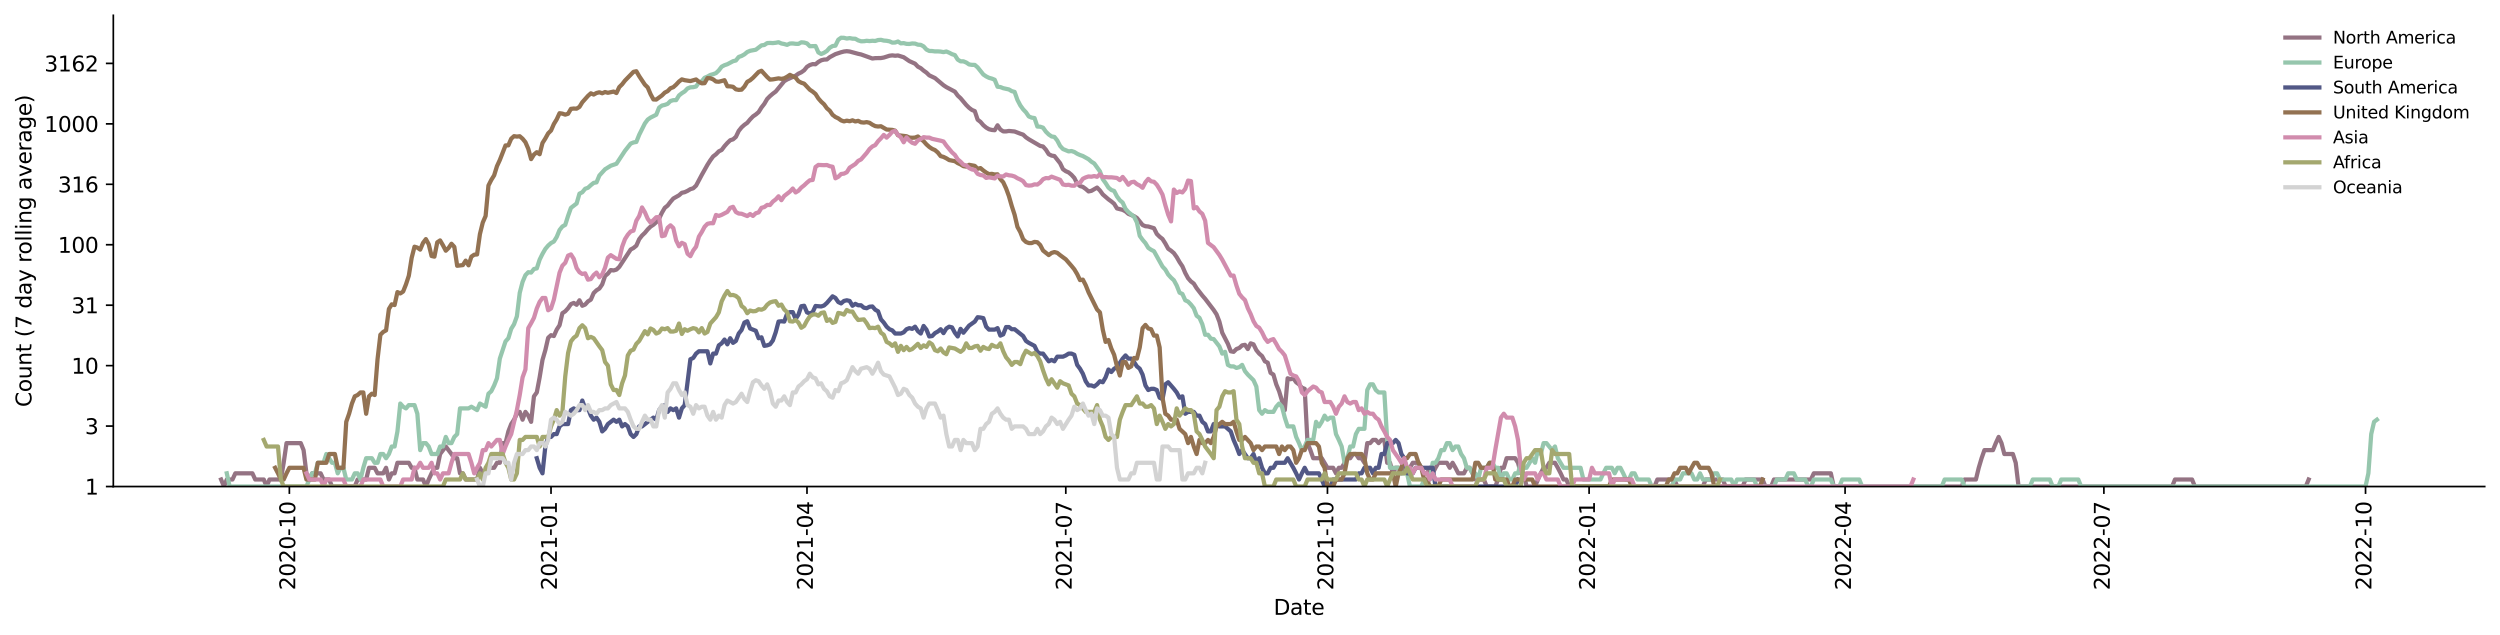<?xml version="1.0" encoding="utf-8" standalone="no"?>
<!DOCTYPE svg PUBLIC "-//W3C//DTD SVG 1.1//EN"
  "http://www.w3.org/Graphics/SVG/1.1/DTD/svg11.dtd">
<svg xmlns:xlink="http://www.w3.org/1999/xlink" width="1176.528pt" height="298.621pt" viewBox="0 0 1176.528 298.621" xmlns="http://www.w3.org/2000/svg" version="1.1">
 <defs>
  <style type="text/css">*{stroke-linejoin: round; stroke-linecap: butt}</style>
 </defs>
 <g id="figure_1">
  <g id="patch_1">
   <path d="M 0 298.621 
L 1176.528 298.621 
L 1176.528 0 
L 0 0 
z
" style="fill: #ffffff"/>
  </g>
  <g id="axes_1">
   <g id="patch_2">
    <path d="M 53.328 228.96 
L 1169.328 228.96 
L 1169.328 7.2 
L 53.328 7.2 
z
" style="fill: #ffffff"/>
   </g>
   <g id="matplotlib.axis_1">
    <g id="xtick_1">
     <g id="line2d_1">
      <defs>
       <path id="m949ed2b216" d="M 0 0 
L 0 3.5 
" style="stroke: #000000; stroke-width: 0.8"/>
      </defs>
      <g>
       <use xlink:href="#m949ed2b216" x="136.178" y="228.96" style="stroke: #000000; stroke-width: 0.8"/>
      </g>
     </g>
     <g id="text_1">
      <!-- 2020-10 -->
      <g transform="translate(138.938 277.743)rotate(-90)scale(0.1 -0.1)">
       <defs>
        <path id="DejaVuSans-32" d="M 1228 531 
L 3431 531 
L 3431 0 
L 469 0 
L 469 531 
Q 828 903 1448 1529 
Q 2069 2156 2228 2338 
Q 2531 2678 2651 2914 
Q 2772 3150 2772 3378 
Q 2772 3750 2511 3984 
Q 2250 4219 1831 4219 
Q 1534 4219 1204 4116 
Q 875 4013 500 3803 
L 500 4441 
Q 881 4594 1212 4672 
Q 1544 4750 1819 4750 
Q 2544 4750 2975 4387 
Q 3406 4025 3406 3419 
Q 3406 3131 3298 2873 
Q 3191 2616 2906 2266 
Q 2828 2175 2409 1742 
Q 1991 1309 1228 531 
z
" transform="scale(0.016)"/>
        <path id="DejaVuSans-30" d="M 2034 4250 
Q 1547 4250 1301 3770 
Q 1056 3291 1056 2328 
Q 1056 1369 1301 889 
Q 1547 409 2034 409 
Q 2525 409 2770 889 
Q 3016 1369 3016 2328 
Q 3016 3291 2770 3770 
Q 2525 4250 2034 4250 
z
M 2034 4750 
Q 2819 4750 3233 4129 
Q 3647 3509 3647 2328 
Q 3647 1150 3233 529 
Q 2819 -91 2034 -91 
Q 1250 -91 836 529 
Q 422 1150 422 2328 
Q 422 3509 836 4129 
Q 1250 4750 2034 4750 
z
" transform="scale(0.016)"/>
        <path id="DejaVuSans-2d" d="M 313 2009 
L 1997 2009 
L 1997 1497 
L 313 1497 
L 313 2009 
z
" transform="scale(0.016)"/>
        <path id="DejaVuSans-31" d="M 794 531 
L 1825 531 
L 1825 4091 
L 703 3866 
L 703 4441 
L 1819 4666 
L 2450 4666 
L 2450 531 
L 3481 531 
L 3481 0 
L 794 0 
L 794 531 
z
" transform="scale(0.016)"/>
       </defs>
       <use xlink:href="#DejaVuSans-32"/>
       <use xlink:href="#DejaVuSans-30" x="63.623"/>
       <use xlink:href="#DejaVuSans-32" x="127.246"/>
       <use xlink:href="#DejaVuSans-30" x="190.869"/>
       <use xlink:href="#DejaVuSans-2d" x="254.492"/>
       <use xlink:href="#DejaVuSans-31" x="290.576"/>
       <use xlink:href="#DejaVuSans-30" x="354.199"/>
      </g>
     </g>
    </g>
    <g id="xtick_2">
     <g id="line2d_2">
      <g>
       <use xlink:href="#m949ed2b216" x="259.316" y="228.96" style="stroke: #000000; stroke-width: 0.8"/>
      </g>
     </g>
     <g id="text_2">
      <!-- 2021-01 -->
      <g transform="translate(262.075 277.743)rotate(-90)scale(0.1 -0.1)">
       <use xlink:href="#DejaVuSans-32"/>
       <use xlink:href="#DejaVuSans-30" x="63.623"/>
       <use xlink:href="#DejaVuSans-32" x="127.246"/>
       <use xlink:href="#DejaVuSans-31" x="190.869"/>
       <use xlink:href="#DejaVuSans-2d" x="254.492"/>
       <use xlink:href="#DejaVuSans-30" x="290.576"/>
       <use xlink:href="#DejaVuSans-31" x="354.199"/>
      </g>
     </g>
    </g>
    <g id="xtick_3">
     <g id="line2d_3">
      <g>
       <use xlink:href="#m949ed2b216" x="379.776" y="228.96" style="stroke: #000000; stroke-width: 0.8"/>
      </g>
     </g>
     <g id="text_3">
      <!-- 2021-04 -->
      <g transform="translate(382.536 277.743)rotate(-90)scale(0.1 -0.1)">
       <defs>
        <path id="DejaVuSans-34" d="M 2419 4116 
L 825 1625 
L 2419 1625 
L 2419 4116 
z
M 2253 4666 
L 3047 4666 
L 3047 1625 
L 3713 1625 
L 3713 1100 
L 3047 1100 
L 3047 0 
L 2419 0 
L 2419 1100 
L 313 1100 
L 313 1709 
L 2253 4666 
z
" transform="scale(0.016)"/>
       </defs>
       <use xlink:href="#DejaVuSans-32"/>
       <use xlink:href="#DejaVuSans-30" x="63.623"/>
       <use xlink:href="#DejaVuSans-32" x="127.246"/>
       <use xlink:href="#DejaVuSans-31" x="190.869"/>
       <use xlink:href="#DejaVuSans-2d" x="254.492"/>
       <use xlink:href="#DejaVuSans-30" x="290.576"/>
       <use xlink:href="#DejaVuSans-34" x="354.199"/>
      </g>
     </g>
    </g>
    <g id="xtick_4">
     <g id="line2d_4">
      <g>
       <use xlink:href="#m949ed2b216" x="501.575" y="228.96" style="stroke: #000000; stroke-width: 0.8"/>
      </g>
     </g>
     <g id="text_4">
      <!-- 2021-07 -->
      <g transform="translate(504.335 277.743)rotate(-90)scale(0.1 -0.1)">
       <defs>
        <path id="DejaVuSans-37" d="M 525 4666 
L 3525 4666 
L 3525 4397 
L 1831 0 
L 1172 0 
L 2766 4134 
L 525 4134 
L 525 4666 
z
" transform="scale(0.016)"/>
       </defs>
       <use xlink:href="#DejaVuSans-32"/>
       <use xlink:href="#DejaVuSans-30" x="63.623"/>
       <use xlink:href="#DejaVuSans-32" x="127.246"/>
       <use xlink:href="#DejaVuSans-31" x="190.869"/>
       <use xlink:href="#DejaVuSans-2d" x="254.492"/>
       <use xlink:href="#DejaVuSans-30" x="290.576"/>
       <use xlink:href="#DejaVuSans-37" x="354.199"/>
      </g>
     </g>
    </g>
    <g id="xtick_5">
     <g id="line2d_5">
      <g>
       <use xlink:href="#m949ed2b216" x="624.713" y="228.96" style="stroke: #000000; stroke-width: 0.8"/>
      </g>
     </g>
     <g id="text_5">
      <!-- 2021-10 -->
      <g transform="translate(627.472 277.743)rotate(-90)scale(0.1 -0.1)">
       <use xlink:href="#DejaVuSans-32"/>
       <use xlink:href="#DejaVuSans-30" x="63.623"/>
       <use xlink:href="#DejaVuSans-32" x="127.246"/>
       <use xlink:href="#DejaVuSans-31" x="190.869"/>
       <use xlink:href="#DejaVuSans-2d" x="254.492"/>
       <use xlink:href="#DejaVuSans-31" x="290.576"/>
       <use xlink:href="#DejaVuSans-30" x="354.199"/>
      </g>
     </g>
    </g>
    <g id="xtick_6">
     <g id="line2d_6">
      <g>
       <use xlink:href="#m949ed2b216" x="747.85" y="228.96" style="stroke: #000000; stroke-width: 0.8"/>
      </g>
     </g>
     <g id="text_6">
      <!-- 2022-01 -->
      <g transform="translate(750.609 277.743)rotate(-90)scale(0.1 -0.1)">
       <use xlink:href="#DejaVuSans-32"/>
       <use xlink:href="#DejaVuSans-30" x="63.623"/>
       <use xlink:href="#DejaVuSans-32" x="127.246"/>
       <use xlink:href="#DejaVuSans-32" x="190.869"/>
       <use xlink:href="#DejaVuSans-2d" x="254.492"/>
       <use xlink:href="#DejaVuSans-30" x="290.576"/>
       <use xlink:href="#DejaVuSans-31" x="354.199"/>
      </g>
     </g>
    </g>
    <g id="xtick_7">
     <g id="line2d_7">
      <g>
       <use xlink:href="#m949ed2b216" x="868.311" y="228.96" style="stroke: #000000; stroke-width: 0.8"/>
      </g>
     </g>
     <g id="text_7">
      <!-- 2022-04 -->
      <g transform="translate(871.07 277.743)rotate(-90)scale(0.1 -0.1)">
       <use xlink:href="#DejaVuSans-32"/>
       <use xlink:href="#DejaVuSans-30" x="63.623"/>
       <use xlink:href="#DejaVuSans-32" x="127.246"/>
       <use xlink:href="#DejaVuSans-32" x="190.869"/>
       <use xlink:href="#DejaVuSans-2d" x="254.492"/>
       <use xlink:href="#DejaVuSans-30" x="290.576"/>
       <use xlink:href="#DejaVuSans-34" x="354.199"/>
      </g>
     </g>
    </g>
    <g id="xtick_8">
     <g id="line2d_8">
      <g>
       <use xlink:href="#m949ed2b216" x="990.11" y="228.96" style="stroke: #000000; stroke-width: 0.8"/>
      </g>
     </g>
     <g id="text_8">
      <!-- 2022-07 -->
      <g transform="translate(992.869 277.743)rotate(-90)scale(0.1 -0.1)">
       <use xlink:href="#DejaVuSans-32"/>
       <use xlink:href="#DejaVuSans-30" x="63.623"/>
       <use xlink:href="#DejaVuSans-32" x="127.246"/>
       <use xlink:href="#DejaVuSans-32" x="190.869"/>
       <use xlink:href="#DejaVuSans-2d" x="254.492"/>
       <use xlink:href="#DejaVuSans-30" x="290.576"/>
       <use xlink:href="#DejaVuSans-37" x="354.199"/>
      </g>
     </g>
    </g>
    <g id="xtick_9">
     <g id="line2d_9">
      <g>
       <use xlink:href="#m949ed2b216" x="1113.247" y="228.96" style="stroke: #000000; stroke-width: 0.8"/>
      </g>
     </g>
     <g id="text_9">
      <!-- 2022-10 -->
      <g transform="translate(1116.006 277.743)rotate(-90)scale(0.1 -0.1)">
       <use xlink:href="#DejaVuSans-32"/>
       <use xlink:href="#DejaVuSans-30" x="63.623"/>
       <use xlink:href="#DejaVuSans-32" x="127.246"/>
       <use xlink:href="#DejaVuSans-32" x="190.869"/>
       <use xlink:href="#DejaVuSans-2d" x="254.492"/>
       <use xlink:href="#DejaVuSans-31" x="290.576"/>
       <use xlink:href="#DejaVuSans-30" x="354.199"/>
      </g>
     </g>
    </g>
    <g id="text_10">
     <!-- Date -->
     <g transform="translate(599.377 289.341)scale(0.1 -0.1)">
      <defs>
       <path id="DejaVuSans-44" d="M 1259 4147 
L 1259 519 
L 2022 519 
Q 2988 519 3436 956 
Q 3884 1394 3884 2338 
Q 3884 3275 3436 3711 
Q 2988 4147 2022 4147 
L 1259 4147 
z
M 628 4666 
L 1925 4666 
Q 3281 4666 3915 4102 
Q 4550 3538 4550 2338 
Q 4550 1131 3912 565 
Q 3275 0 1925 0 
L 628 0 
L 628 4666 
z
" transform="scale(0.016)"/>
       <path id="DejaVuSans-61" d="M 2194 1759 
Q 1497 1759 1228 1600 
Q 959 1441 959 1056 
Q 959 750 1161 570 
Q 1363 391 1709 391 
Q 2188 391 2477 730 
Q 2766 1069 2766 1631 
L 2766 1759 
L 2194 1759 
z
M 3341 1997 
L 3341 0 
L 2766 0 
L 2766 531 
Q 2569 213 2275 61 
Q 1981 -91 1556 -91 
Q 1019 -91 701 211 
Q 384 513 384 1019 
Q 384 1609 779 1909 
Q 1175 2209 1959 2209 
L 2766 2209 
L 2766 2266 
Q 2766 2663 2505 2880 
Q 2244 3097 1772 3097 
Q 1472 3097 1187 3025 
Q 903 2953 641 2809 
L 641 3341 
Q 956 3463 1253 3523 
Q 1550 3584 1831 3584 
Q 2591 3584 2966 3190 
Q 3341 2797 3341 1997 
z
" transform="scale(0.016)"/>
       <path id="DejaVuSans-74" d="M 1172 4494 
L 1172 3500 
L 2356 3500 
L 2356 3053 
L 1172 3053 
L 1172 1153 
Q 1172 725 1289 603 
Q 1406 481 1766 481 
L 2356 481 
L 2356 0 
L 1766 0 
Q 1100 0 847 248 
Q 594 497 594 1153 
L 594 3053 
L 172 3053 
L 172 3500 
L 594 3500 
L 594 4494 
L 1172 4494 
z
" transform="scale(0.016)"/>
       <path id="DejaVuSans-65" d="M 3597 1894 
L 3597 1613 
L 953 1613 
Q 991 1019 1311 708 
Q 1631 397 2203 397 
Q 2534 397 2845 478 
Q 3156 559 3463 722 
L 3463 178 
Q 3153 47 2828 -22 
Q 2503 -91 2169 -91 
Q 1331 -91 842 396 
Q 353 884 353 1716 
Q 353 2575 817 3079 
Q 1281 3584 2069 3584 
Q 2775 3584 3186 3129 
Q 3597 2675 3597 1894 
z
M 3022 2063 
Q 3016 2534 2758 2815 
Q 2500 3097 2075 3097 
Q 1594 3097 1305 2825 
Q 1016 2553 972 2059 
L 3022 2063 
z
" transform="scale(0.016)"/>
      </defs>
      <use xlink:href="#DejaVuSans-44"/>
      <use xlink:href="#DejaVuSans-61" x="77.002"/>
      <use xlink:href="#DejaVuSans-74" x="138.281"/>
      <use xlink:href="#DejaVuSans-65" x="177.49"/>
     </g>
    </g>
   </g>
   <g id="matplotlib.axis_2">
    <g id="ytick_1">
     <g id="line2d_10">
      <defs>
       <path id="mab2925264f" d="M 0 0 
L -3.5 0 
" style="stroke: #000000; stroke-width: 0.8"/>
      </defs>
      <g>
       <use xlink:href="#mab2925264f" x="53.328" y="228.96" style="stroke: #000000; stroke-width: 0.8"/>
      </g>
     </g>
     <g id="text_11">
      <!-- 1 -->
      <g transform="translate(39.966 232.759)scale(0.1 -0.1)">
       <use xlink:href="#DejaVuSans-31"/>
      </g>
     </g>
    </g>
    <g id="ytick_2">
     <g id="line2d_11">
      <g>
       <use xlink:href="#mab2925264f" x="53.328" y="200.514" style="stroke: #000000; stroke-width: 0.8"/>
      </g>
     </g>
     <g id="text_12">
      <!-- 3 -->
      <g transform="translate(39.966 204.314)scale(0.1 -0.1)">
       <defs>
        <path id="DejaVuSans-33" d="M 2597 2516 
Q 3050 2419 3304 2112 
Q 3559 1806 3559 1356 
Q 3559 666 3084 287 
Q 2609 -91 1734 -91 
Q 1441 -91 1130 -33 
Q 819 25 488 141 
L 488 750 
Q 750 597 1062 519 
Q 1375 441 1716 441 
Q 2309 441 2620 675 
Q 2931 909 2931 1356 
Q 2931 1769 2642 2001 
Q 2353 2234 1838 2234 
L 1294 2234 
L 1294 2753 
L 1863 2753 
Q 2328 2753 2575 2939 
Q 2822 3125 2822 3475 
Q 2822 3834 2567 4026 
Q 2313 4219 1838 4219 
Q 1578 4219 1281 4162 
Q 984 4106 628 3988 
L 628 4550 
Q 988 4650 1302 4700 
Q 1616 4750 1894 4750 
Q 2613 4750 3031 4423 
Q 3450 4097 3450 3541 
Q 3450 3153 3228 2886 
Q 3006 2619 2597 2516 
z
" transform="scale(0.016)"/>
       </defs>
       <use xlink:href="#DejaVuSans-33"/>
      </g>
     </g>
    </g>
    <g id="ytick_3">
     <g id="line2d_12">
      <g>
       <use xlink:href="#mab2925264f" x="53.328" y="172.069" style="stroke: #000000; stroke-width: 0.8"/>
      </g>
     </g>
     <g id="text_13">
      <!-- 10 -->
      <g transform="translate(33.603 175.868)scale(0.1 -0.1)">
       <use xlink:href="#DejaVuSans-31"/>
       <use xlink:href="#DejaVuSans-30" x="63.623"/>
      </g>
     </g>
    </g>
    <g id="ytick_4">
     <g id="line2d_13">
      <g>
       <use xlink:href="#mab2925264f" x="53.328" y="143.623" style="stroke: #000000; stroke-width: 0.8"/>
      </g>
     </g>
     <g id="text_14">
      <!-- 31 -->
      <g transform="translate(33.603 147.422)scale(0.1 -0.1)">
       <use xlink:href="#DejaVuSans-33"/>
       <use xlink:href="#DejaVuSans-31" x="63.623"/>
      </g>
     </g>
    </g>
    <g id="ytick_5">
     <g id="line2d_14">
      <g>
       <use xlink:href="#mab2925264f" x="53.328" y="115.177" style="stroke: #000000; stroke-width: 0.8"/>
      </g>
     </g>
     <g id="text_15">
      <!-- 100 -->
      <g transform="translate(27.241 118.976)scale(0.1 -0.1)">
       <use xlink:href="#DejaVuSans-31"/>
       <use xlink:href="#DejaVuSans-30" x="63.623"/>
       <use xlink:href="#DejaVuSans-30" x="127.246"/>
      </g>
     </g>
    </g>
    <g id="ytick_6">
     <g id="line2d_15">
      <g>
       <use xlink:href="#mab2925264f" x="53.328" y="86.732" style="stroke: #000000; stroke-width: 0.8"/>
      </g>
     </g>
     <g id="text_16">
      <!-- 316 -->
      <g transform="translate(27.241 90.531)scale(0.1 -0.1)">
       <defs>
        <path id="DejaVuSans-36" d="M 2113 2584 
Q 1688 2584 1439 2293 
Q 1191 2003 1191 1497 
Q 1191 994 1439 701 
Q 1688 409 2113 409 
Q 2538 409 2786 701 
Q 3034 994 3034 1497 
Q 3034 2003 2786 2293 
Q 2538 2584 2113 2584 
z
M 3366 4563 
L 3366 3988 
Q 3128 4100 2886 4159 
Q 2644 4219 2406 4219 
Q 1781 4219 1451 3797 
Q 1122 3375 1075 2522 
Q 1259 2794 1537 2939 
Q 1816 3084 2150 3084 
Q 2853 3084 3261 2657 
Q 3669 2231 3669 1497 
Q 3669 778 3244 343 
Q 2819 -91 2113 -91 
Q 1303 -91 875 529 
Q 447 1150 447 2328 
Q 447 3434 972 4092 
Q 1497 4750 2381 4750 
Q 2619 4750 2861 4703 
Q 3103 4656 3366 4563 
z
" transform="scale(0.016)"/>
       </defs>
       <use xlink:href="#DejaVuSans-33"/>
       <use xlink:href="#DejaVuSans-31" x="63.623"/>
       <use xlink:href="#DejaVuSans-36" x="127.246"/>
      </g>
     </g>
    </g>
    <g id="ytick_7">
     <g id="line2d_16">
      <g>
       <use xlink:href="#mab2925264f" x="53.328" y="58.286" style="stroke: #000000; stroke-width: 0.8"/>
      </g>
     </g>
     <g id="text_17">
      <!-- 1000 -->
      <g transform="translate(20.878 62.085)scale(0.1 -0.1)">
       <use xlink:href="#DejaVuSans-31"/>
       <use xlink:href="#DejaVuSans-30" x="63.623"/>
       <use xlink:href="#DejaVuSans-30" x="127.246"/>
       <use xlink:href="#DejaVuSans-30" x="190.869"/>
      </g>
     </g>
    </g>
    <g id="ytick_8">
     <g id="line2d_17">
      <g>
       <use xlink:href="#mab2925264f" x="53.328" y="29.84" style="stroke: #000000; stroke-width: 0.8"/>
      </g>
     </g>
     <g id="text_18">
      <!-- 3162 -->
      <g transform="translate(20.878 33.639)scale(0.1 -0.1)">
       <use xlink:href="#DejaVuSans-33"/>
       <use xlink:href="#DejaVuSans-31" x="63.623"/>
       <use xlink:href="#DejaVuSans-36" x="127.246"/>
       <use xlink:href="#DejaVuSans-32" x="190.869"/>
      </g>
     </g>
    </g>
    <g id="text_19">
     <!-- Count (7 day rolling average) -->
     <g transform="translate(14.798 191.548)rotate(-90)scale(0.1 -0.1)">
      <defs>
       <path id="DejaVuSans-43" d="M 4122 4306 
L 4122 3641 
Q 3803 3938 3442 4084 
Q 3081 4231 2675 4231 
Q 1875 4231 1450 3742 
Q 1025 3253 1025 2328 
Q 1025 1406 1450 917 
Q 1875 428 2675 428 
Q 3081 428 3442 575 
Q 3803 722 4122 1019 
L 4122 359 
Q 3791 134 3420 21 
Q 3050 -91 2638 -91 
Q 1578 -91 968 557 
Q 359 1206 359 2328 
Q 359 3453 968 4101 
Q 1578 4750 2638 4750 
Q 3056 4750 3426 4639 
Q 3797 4528 4122 4306 
z
" transform="scale(0.016)"/>
       <path id="DejaVuSans-6f" d="M 1959 3097 
Q 1497 3097 1228 2736 
Q 959 2375 959 1747 
Q 959 1119 1226 758 
Q 1494 397 1959 397 
Q 2419 397 2687 759 
Q 2956 1122 2956 1747 
Q 2956 2369 2687 2733 
Q 2419 3097 1959 3097 
z
M 1959 3584 
Q 2709 3584 3137 3096 
Q 3566 2609 3566 1747 
Q 3566 888 3137 398 
Q 2709 -91 1959 -91 
Q 1206 -91 779 398 
Q 353 888 353 1747 
Q 353 2609 779 3096 
Q 1206 3584 1959 3584 
z
" transform="scale(0.016)"/>
       <path id="DejaVuSans-75" d="M 544 1381 
L 544 3500 
L 1119 3500 
L 1119 1403 
Q 1119 906 1312 657 
Q 1506 409 1894 409 
Q 2359 409 2629 706 
Q 2900 1003 2900 1516 
L 2900 3500 
L 3475 3500 
L 3475 0 
L 2900 0 
L 2900 538 
Q 2691 219 2414 64 
Q 2138 -91 1772 -91 
Q 1169 -91 856 284 
Q 544 659 544 1381 
z
M 1991 3584 
L 1991 3584 
z
" transform="scale(0.016)"/>
       <path id="DejaVuSans-6e" d="M 3513 2113 
L 3513 0 
L 2938 0 
L 2938 2094 
Q 2938 2591 2744 2837 
Q 2550 3084 2163 3084 
Q 1697 3084 1428 2787 
Q 1159 2491 1159 1978 
L 1159 0 
L 581 0 
L 581 3500 
L 1159 3500 
L 1159 2956 
Q 1366 3272 1645 3428 
Q 1925 3584 2291 3584 
Q 2894 3584 3203 3211 
Q 3513 2838 3513 2113 
z
" transform="scale(0.016)"/>
       <path id="DejaVuSans-20" transform="scale(0.016)"/>
       <path id="DejaVuSans-28" d="M 1984 4856 
Q 1566 4138 1362 3434 
Q 1159 2731 1159 2009 
Q 1159 1288 1364 580 
Q 1569 -128 1984 -844 
L 1484 -844 
Q 1016 -109 783 600 
Q 550 1309 550 2009 
Q 550 2706 781 3412 
Q 1013 4119 1484 4856 
L 1984 4856 
z
" transform="scale(0.016)"/>
       <path id="DejaVuSans-64" d="M 2906 2969 
L 2906 4863 
L 3481 4863 
L 3481 0 
L 2906 0 
L 2906 525 
Q 2725 213 2448 61 
Q 2172 -91 1784 -91 
Q 1150 -91 751 415 
Q 353 922 353 1747 
Q 353 2572 751 3078 
Q 1150 3584 1784 3584 
Q 2172 3584 2448 3432 
Q 2725 3281 2906 2969 
z
M 947 1747 
Q 947 1113 1208 752 
Q 1469 391 1925 391 
Q 2381 391 2643 752 
Q 2906 1113 2906 1747 
Q 2906 2381 2643 2742 
Q 2381 3103 1925 3103 
Q 1469 3103 1208 2742 
Q 947 2381 947 1747 
z
" transform="scale(0.016)"/>
       <path id="DejaVuSans-79" d="M 2059 -325 
Q 1816 -950 1584 -1140 
Q 1353 -1331 966 -1331 
L 506 -1331 
L 506 -850 
L 844 -850 
Q 1081 -850 1212 -737 
Q 1344 -625 1503 -206 
L 1606 56 
L 191 3500 
L 800 3500 
L 1894 763 
L 2988 3500 
L 3597 3500 
L 2059 -325 
z
" transform="scale(0.016)"/>
       <path id="DejaVuSans-72" d="M 2631 2963 
Q 2534 3019 2420 3045 
Q 2306 3072 2169 3072 
Q 1681 3072 1420 2755 
Q 1159 2438 1159 1844 
L 1159 0 
L 581 0 
L 581 3500 
L 1159 3500 
L 1159 2956 
Q 1341 3275 1631 3429 
Q 1922 3584 2338 3584 
Q 2397 3584 2469 3576 
Q 2541 3569 2628 3553 
L 2631 2963 
z
" transform="scale(0.016)"/>
       <path id="DejaVuSans-6c" d="M 603 4863 
L 1178 4863 
L 1178 0 
L 603 0 
L 603 4863 
z
" transform="scale(0.016)"/>
       <path id="DejaVuSans-69" d="M 603 3500 
L 1178 3500 
L 1178 0 
L 603 0 
L 603 3500 
z
M 603 4863 
L 1178 4863 
L 1178 4134 
L 603 4134 
L 603 4863 
z
" transform="scale(0.016)"/>
       <path id="DejaVuSans-67" d="M 2906 1791 
Q 2906 2416 2648 2759 
Q 2391 3103 1925 3103 
Q 1463 3103 1205 2759 
Q 947 2416 947 1791 
Q 947 1169 1205 825 
Q 1463 481 1925 481 
Q 2391 481 2648 825 
Q 2906 1169 2906 1791 
z
M 3481 434 
Q 3481 -459 3084 -895 
Q 2688 -1331 1869 -1331 
Q 1566 -1331 1297 -1286 
Q 1028 -1241 775 -1147 
L 775 -588 
Q 1028 -725 1275 -790 
Q 1522 -856 1778 -856 
Q 2344 -856 2625 -561 
Q 2906 -266 2906 331 
L 2906 616 
Q 2728 306 2450 153 
Q 2172 0 1784 0 
Q 1141 0 747 490 
Q 353 981 353 1791 
Q 353 2603 747 3093 
Q 1141 3584 1784 3584 
Q 2172 3584 2450 3431 
Q 2728 3278 2906 2969 
L 2906 3500 
L 3481 3500 
L 3481 434 
z
" transform="scale(0.016)"/>
       <path id="DejaVuSans-76" d="M 191 3500 
L 800 3500 
L 1894 563 
L 2988 3500 
L 3597 3500 
L 2284 0 
L 1503 0 
L 191 3500 
z
" transform="scale(0.016)"/>
       <path id="DejaVuSans-29" d="M 513 4856 
L 1013 4856 
Q 1481 4119 1714 3412 
Q 1947 2706 1947 2009 
Q 1947 1309 1714 600 
Q 1481 -109 1013 -844 
L 513 -844 
Q 928 -128 1133 580 
Q 1338 1288 1338 2009 
Q 1338 2731 1133 3434 
Q 928 4138 513 4856 
z
" transform="scale(0.016)"/>
      </defs>
      <use xlink:href="#DejaVuSans-43"/>
      <use xlink:href="#DejaVuSans-6f" x="69.824"/>
      <use xlink:href="#DejaVuSans-75" x="131.006"/>
      <use xlink:href="#DejaVuSans-6e" x="194.385"/>
      <use xlink:href="#DejaVuSans-74" x="257.764"/>
      <use xlink:href="#DejaVuSans-20" x="296.973"/>
      <use xlink:href="#DejaVuSans-28" x="328.76"/>
      <use xlink:href="#DejaVuSans-37" x="367.773"/>
      <use xlink:href="#DejaVuSans-20" x="431.396"/>
      <use xlink:href="#DejaVuSans-64" x="463.184"/>
      <use xlink:href="#DejaVuSans-61" x="526.66"/>
      <use xlink:href="#DejaVuSans-79" x="587.939"/>
      <use xlink:href="#DejaVuSans-20" x="647.119"/>
      <use xlink:href="#DejaVuSans-72" x="678.906"/>
      <use xlink:href="#DejaVuSans-6f" x="717.77"/>
      <use xlink:href="#DejaVuSans-6c" x="778.951"/>
      <use xlink:href="#DejaVuSans-6c" x="806.734"/>
      <use xlink:href="#DejaVuSans-69" x="834.518"/>
      <use xlink:href="#DejaVuSans-6e" x="862.301"/>
      <use xlink:href="#DejaVuSans-67" x="925.68"/>
      <use xlink:href="#DejaVuSans-20" x="989.156"/>
      <use xlink:href="#DejaVuSans-61" x="1020.943"/>
      <use xlink:href="#DejaVuSans-76" x="1082.223"/>
      <use xlink:href="#DejaVuSans-65" x="1141.402"/>
      <use xlink:href="#DejaVuSans-72" x="1202.926"/>
      <use xlink:href="#DejaVuSans-61" x="1244.039"/>
      <use xlink:href="#DejaVuSans-67" x="1305.318"/>
      <use xlink:href="#DejaVuSans-65" x="1368.795"/>
      <use xlink:href="#DejaVuSans-29" x="1430.318"/>
     </g>
    </g>
   </g>
   <g id="line2d_18">
    <path d="M 104.055 225.661 
L 105.394 228.96 
L 106.732 225.661 
L 109.409 225.661 
L 110.748 222.751 
L 118.778 222.751 
L 120.117 225.661 
L 124.132 225.661 
L 125.471 228.96 
L 126.809 225.661 
L 132.163 225.661 
L 133.501 217.793 
L 134.84 208.535 
L 141.532 208.535 
L 142.87 211.834 
L 144.209 222.751 
L 145.547 225.661 
L 146.886 222.751 
L 150.901 222.751 
L 152.24 225.661 
L 154.917 225.661 
L 156.255 228.96 
L 166.963 228.96 
L 168.301 225.661 
L 172.316 225.661 
L 173.655 220.147 
L 176.332 220.147 
L 177.67 222.751 
L 180.347 222.751 
L 181.686 220.147 
L 183.024 225.661 
L 184.362 222.751 
L 185.701 222.751 
L 187.039 217.793 
L 192.393 217.793 
L 193.732 220.147 
L 195.07 220.147 
L 196.408 225.661 
L 199.085 225.661 
L 200.424 228.96 
L 201.762 225.661 
L 203.101 222.751 
L 204.439 220.147 
L 205.778 220.147 
L 207.116 213.665 
L 209.793 210.129 
L 212.47 213.665 
L 213.808 215.643 
L 215.147 215.643 
L 216.485 222.751 
L 217.824 222.751 
L 219.162 225.661 
L 224.516 225.661 
L 225.854 220.147 
L 227.193 222.751 
L 228.531 222.751 
L 229.87 220.147 
L 232.547 220.147 
L 233.885 217.793 
L 235.224 217.793 
L 236.562 208.535 
L 237.9 208.535 
L 239.239 203.021 
L 240.577 199.568 
L 241.916 197.508 
L 243.254 194.708 
L 244.593 193.841 
L 245.931 197.508 
L 247.27 193.841 
L 248.608 195.607 
L 249.946 198.517 
L 251.285 186.521 
L 252.623 184.69 
L 253.962 177.582 
L 255.3 169.395 
L 256.639 164.785 
L 257.977 158.958 
L 259.316 157.743 
L 260.654 158.141 
L 261.993 155.12 
L 263.331 153.074 
L 264.669 147.397 
L 266.008 146.503 
L 267.346 145.042 
L 268.685 143.11 
L 270.023 142.57 
L 271.362 143.44 
L 272.7 141.318 
L 274.039 143.888 
L 275.377 143.33 
L 276.716 141.832 
L 278.054 141.015 
L 279.392 137.905 
L 280.731 136.611 
L 282.069 135.785 
L 283.408 133.832 
L 284.746 129.884 
L 286.085 128.758 
L 287.423 127.102 
L 288.762 127.275 
L 290.1 126.875 
L 291.438 125.605 
L 296.792 117.43 
L 298.131 116.706 
L 299.469 115.604 
L 300.808 112.567 
L 302.146 110.85 
L 303.485 109.579 
L 304.823 107.946 
L 306.161 106.638 
L 307.5 105.755 
L 308.838 104.578 
L 310.177 102.911 
L 311.515 100.092 
L 312.854 97.805 
L 314.192 96.745 
L 315.531 94.985 
L 316.869 93.429 
L 319.546 91.911 
L 320.884 90.728 
L 322.223 90.441 
L 323.561 89.826 
L 324.9 89.017 
L 326.238 88.616 
L 327.577 87.36 
L 330.254 82.323 
L 332.93 77.572 
L 334.269 75.475 
L 335.607 73.635 
L 336.946 72.599 
L 338.284 71.227 
L 339.623 70.574 
L 340.961 68.783 
L 342.3 67.286 
L 343.638 65.999 
L 344.976 65.583 
L 346.315 64.407 
L 347.653 61.605 
L 348.992 59.935 
L 350.33 58.742 
L 351.669 57.803 
L 353.007 56.192 
L 354.346 54.796 
L 355.684 53.878 
L 357.023 52.747 
L 358.361 50.582 
L 359.699 48.873 
L 361.038 46.57 
L 362.376 45.219 
L 363.715 44.081 
L 365.053 43.092 
L 369.069 38.209 
L 370.407 37.402 
L 374.422 35.624 
L 375.761 34.664 
L 377.099 34.033 
L 378.438 33.077 
L 379.776 31.44 
L 381.115 30.608 
L 382.453 30.173 
L 383.792 30.245 
L 385.13 29.153 
L 386.468 28.377 
L 387.807 28.044 
L 389.145 27.978 
L 390.484 26.913 
L 393.161 25.475 
L 395.838 24.588 
L 397.176 24.245 
L 398.515 24.094 
L 399.853 24.245 
L 403.868 25.332 
L 405.207 25.614 
L 410.561 27.535 
L 411.899 27.357 
L 414.576 27.318 
L 415.914 27.081 
L 418.591 26.23 
L 419.93 26.062 
L 421.268 26.229 
L 422.607 26.106 
L 425.284 26.935 
L 427.96 28.769 
L 430.637 29.971 
L 431.976 31.376 
L 433.314 32.077 
L 434.653 33.226 
L 435.991 34.168 
L 437.33 35.461 
L 440.006 36.736 
L 444.022 40.111 
L 445.36 41.001 
L 449.376 43.132 
L 450.714 44.985 
L 452.053 46.219 
L 454.729 49.409 
L 456.068 50.738 
L 457.406 51.741 
L 458.745 52.297 
L 460.083 56.316 
L 461.422 57.354 
L 462.76 58.915 
L 464.099 60.037 
L 465.437 60.811 
L 466.775 61.157 
L 468.114 61.276 
L 469.452 58.973 
L 470.791 60.964 
L 472.129 61.824 
L 473.468 61.841 
L 474.806 61.625 
L 477.483 61.881 
L 480.16 62.911 
L 481.498 63.366 
L 482.837 64.634 
L 484.175 65.55 
L 489.529 68.676 
L 490.868 68.946 
L 492.206 70.452 
L 493.544 72.561 
L 494.883 73.218 
L 496.221 73.445 
L 498.898 76.813 
L 500.237 79.619 
L 501.575 80.566 
L 502.914 81.147 
L 504.252 82.267 
L 505.591 83.745 
L 506.929 86.405 
L 508.267 87.555 
L 509.606 87.951 
L 510.944 88.919 
L 512.283 90.093 
L 513.621 89.814 
L 516.298 88.27 
L 517.637 89.65 
L 518.975 91.487 
L 521.652 93.813 
L 522.99 94.783 
L 524.329 95.906 
L 525.667 98.087 
L 528.344 98.767 
L 529.683 99.468 
L 531.021 100.635 
L 533.698 101.737 
L 535.036 102.57 
L 537.713 105.9 
L 539.052 106.464 
L 540.39 106.588 
L 543.067 107.399 
L 544.406 110.091 
L 545.744 111.419 
L 547.083 112.472 
L 548.421 114.584 
L 549.759 117.046 
L 551.098 117.977 
L 552.436 119.11 
L 553.775 121.001 
L 555.113 123.343 
L 556.452 125.337 
L 557.79 128.454 
L 559.129 130.93 
L 560.467 132.445 
L 561.805 133.459 
L 563.144 135.623 
L 565.821 139.084 
L 567.159 140.617 
L 571.175 145.884 
L 572.513 147.923 
L 573.852 151.336 
L 575.19 156.584 
L 577.867 161.816 
L 579.205 165.316 
L 580.544 165.586 
L 581.882 164.265 
L 583.221 163.755 
L 584.559 162.526 
L 585.898 162.287 
L 587.236 164.265 
L 588.574 161.584 
L 589.913 162.051 
L 591.251 164.785 
L 592.59 166.414 
L 593.928 167.564 
L 595.267 170.037 
L 596.605 170.696 
L 597.944 175.469 
L 599.282 176.293 
L 600.621 180.881 
L 601.959 184.109 
L 604.636 193.003 
L 605.974 178.027 
L 607.313 178.481 
L 608.651 178.027 
L 609.99 179.893 
L 611.328 180.881 
L 612.667 182.442 
L 614.005 182.985 
L 615.343 208.535 
L 616.682 211.834 
L 618.02 215.643 
L 622.036 215.643 
L 624.713 220.147 
L 627.39 220.147 
L 628.728 222.751 
L 630.066 220.147 
L 631.405 220.147 
L 634.082 215.643 
L 635.42 215.643 
L 636.759 213.665 
L 638.097 213.665 
L 639.436 215.643 
L 640.774 215.643 
L 642.112 217.793 
L 643.451 208.535 
L 644.789 208.535 
L 646.128 207.037 
L 647.466 207.037 
L 648.805 208.535 
L 650.143 207.037 
L 651.482 207.037 
L 652.82 217.793 
L 654.159 217.793 
L 655.497 222.751 
L 656.835 220.147 
L 658.174 220.147 
L 659.512 222.751 
L 660.851 220.147 
L 663.528 220.147 
L 664.866 217.793 
L 667.543 217.793 
L 668.881 220.147 
L 670.22 222.751 
L 671.558 222.751 
L 672.897 220.147 
L 674.235 222.751 
L 675.574 220.147 
L 676.912 217.793 
L 680.928 217.793 
L 682.266 220.147 
L 683.604 217.793 
L 684.943 220.147 
L 686.281 222.751 
L 688.958 222.751 
L 690.297 220.147 
L 691.635 220.147 
L 692.974 222.751 
L 694.312 225.661 
L 698.327 225.661 
L 699.666 228.96 
L 703.681 228.96 
L 705.02 225.661 
L 706.358 220.147 
L 707.697 220.147 
L 709.035 215.643 
L 713.05 215.643 
L 714.389 217.793 
L 715.727 222.751 
L 717.066 222.751 
L 718.404 228.96 
L 722.42 228.96 
L 723.758 225.661 
L 725.096 222.751 
L 726.435 220.147 
L 727.773 220.147 
L 729.112 217.793 
L 731.789 217.793 
L 733.127 220.147 
L 734.466 222.751 
L 735.804 225.661 
L 737.142 225.661 
L 738.481 228.96 
L 778.634 228.96 
L 779.973 225.661 
L 788.004 225.661 
L 789.342 228.96 
L 801.388 228.96 
L 802.727 225.661 
L 810.757 225.661 
L 812.096 228.96 
L 820.126 228.96 
L 821.465 225.661 
L 829.496 225.661 
L 830.834 228.96 
L 833.511 228.96 
L 834.849 225.661 
L 852.249 225.661 
L 853.588 222.751 
L 861.618 222.751 
L 862.957 228.96 
L 923.187 228.96 
L 924.526 225.661 
L 929.879 225.661 
L 931.218 220.147 
L 932.556 215.643 
L 933.895 211.834 
L 937.91 211.834 
L 939.248 208.535 
L 940.587 205.625 
L 941.925 208.535 
L 943.264 213.665 
L 947.279 213.665 
L 948.618 217.793 
L 949.956 228.96 
L 1022.232 228.96 
L 1023.571 225.661 
L 1031.602 225.661 
L 1032.94 228.96 
L 1085.14 228.96 
L 1086.478 225.661 
L 1086.478 225.661 
" clip-path="url(#pe9002aa682)" style="fill: none; stroke: #947383; stroke-width: 2; stroke-linecap: square"/>
   </g>
   <g id="line2d_19">
    <path d="M 106.732 222.751 
L 108.071 228.96 
L 144.209 228.96 
L 145.547 225.661 
L 146.886 222.751 
L 148.224 222.751 
L 149.563 217.793 
L 152.24 217.793 
L 153.578 213.665 
L 156.255 217.793 
L 157.593 217.793 
L 158.932 222.751 
L 160.27 220.147 
L 161.609 220.147 
L 162.947 225.661 
L 165.624 225.661 
L 166.963 222.751 
L 168.301 222.751 
L 169.639 225.661 
L 170.978 220.147 
L 172.316 215.643 
L 174.993 215.643 
L 176.332 217.793 
L 177.67 217.793 
L 179.009 213.665 
L 180.347 213.665 
L 181.686 215.643 
L 183.024 213.665 
L 184.362 210.129 
L 185.701 210.129 
L 187.039 203.021 
L 188.378 189.911 
L 189.716 191.409 
L 191.055 192.193 
L 192.393 190.648 
L 195.07 190.648 
L 196.408 194.708 
L 197.747 211.834 
L 199.085 208.535 
L 200.424 208.535 
L 201.762 210.129 
L 203.101 213.665 
L 205.778 213.665 
L 207.116 210.129 
L 208.455 210.129 
L 209.793 205.625 
L 211.131 208.535 
L 212.47 208.535 
L 213.808 205.625 
L 215.147 204.289 
L 216.485 192.193 
L 220.501 192.193 
L 221.839 191.409 
L 224.516 193.003 
L 225.854 189.911 
L 228.531 191.409 
L 229.87 185.285 
L 231.208 184.109 
L 232.547 181.391 
L 233.885 178.027 
L 235.224 168.769 
L 237.9 160.678 
L 239.239 159.167 
L 240.577 154.767 
L 241.916 152.588 
L 243.254 148.871 
L 244.593 137.817 
L 245.931 132.659 
L 247.27 129.503 
L 248.608 128.094 
L 249.946 128.274 
L 251.285 126.593 
L 252.623 126.314 
L 253.962 122.191 
L 255.3 119.485 
L 256.639 117.161 
L 257.977 115.569 
L 259.316 114.378 
L 260.654 113.671 
L 261.993 111.51 
L 263.331 108.264 
L 264.669 106.588 
L 266.008 105.827 
L 267.346 101.594 
L 268.685 97.823 
L 271.362 95.761 
L 272.7 91.138 
L 274.039 90.48 
L 275.377 88.834 
L 276.716 88.365 
L 278.054 87.121 
L 279.392 86.066 
L 280.731 85.818 
L 282.069 82.595 
L 284.746 79.661 
L 287.423 77.999 
L 290.1 77.076 
L 294.115 70.978 
L 296.792 67.582 
L 298.131 67.038 
L 299.469 66.798 
L 300.808 63.44 
L 303.485 58.096 
L 304.823 56.283 
L 306.161 55.338 
L 308.838 53.991 
L 310.177 50.655 
L 311.515 49.679 
L 312.854 49.365 
L 314.192 48.88 
L 315.531 47.535 
L 316.869 47.145 
L 318.207 47.116 
L 319.546 44.938 
L 320.884 43.865 
L 322.223 43.023 
L 323.561 41.623 
L 324.9 41.096 
L 326.238 41.024 
L 327.577 40.702 
L 328.915 38.784 
L 330.254 38.236 
L 331.592 36.593 
L 332.93 36.055 
L 334.269 35.282 
L 335.607 34.912 
L 336.946 34.41 
L 338.284 33.123 
L 339.623 31.376 
L 340.961 30.679 
L 342.3 30.23 
L 344.976 28.807 
L 346.315 28.468 
L 347.653 26.795 
L 348.992 26.335 
L 350.33 25.586 
L 351.669 24.47 
L 353.007 23.908 
L 355.684 23.4 
L 358.361 21.355 
L 359.699 21.169 
L 361.038 20.279 
L 362.376 20.204 
L 363.715 20.275 
L 365.053 20.131 
L 366.392 19.865 
L 367.73 20.461 
L 369.069 20.718 
L 370.407 21.109 
L 371.745 20.486 
L 373.084 20.441 
L 374.422 20.624 
L 375.761 20.657 
L 377.099 19.907 
L 378.438 20.026 
L 379.776 20.416 
L 381.115 21.753 
L 383.792 21.677 
L 385.13 24.657 
L 386.468 25.419 
L 387.807 24.826 
L 389.145 23.984 
L 390.484 22.47 
L 391.822 21.673 
L 393.161 21.486 
L 394.499 18.698 
L 395.838 17.76 
L 397.176 17.8 
L 398.515 18.132 
L 399.853 17.928 
L 401.191 18.19 
L 402.53 18.238 
L 403.868 18.996 
L 405.207 19.421 
L 406.545 19.401 
L 407.884 19.197 
L 409.222 19.331 
L 410.561 19.195 
L 411.899 19.281 
L 413.237 18.845 
L 414.576 18.742 
L 415.914 19.089 
L 417.253 19.195 
L 418.591 19.447 
L 419.93 20.061 
L 421.268 20.005 
L 422.607 19.533 
L 423.945 20.407 
L 425.284 20.291 
L 426.622 20.641 
L 427.96 20.687 
L 429.299 20.453 
L 430.637 20.518 
L 431.976 21.018 
L 433.314 21.113 
L 434.653 21.823 
L 435.991 23.315 
L 437.33 23.979 
L 438.668 24.013 
L 440.006 24.196 
L 441.345 24.175 
L 442.683 24.279 
L 444.022 24.532 
L 445.36 24.233 
L 446.699 24.799 
L 448.037 25.494 
L 449.376 25.931 
L 450.714 28.053 
L 452.053 28.863 
L 453.391 28.868 
L 454.729 29.417 
L 456.068 30.321 
L 457.406 30.527 
L 458.745 30.545 
L 460.083 31.701 
L 462.76 35.056 
L 464.099 35.962 
L 465.437 36.629 
L 466.775 36.991 
L 468.114 37.534 
L 469.452 40.816 
L 470.791 40.973 
L 472.129 41.506 
L 474.806 42.095 
L 476.145 42.887 
L 477.483 43.256 
L 478.822 47.038 
L 480.16 49.585 
L 481.498 51.448 
L 482.837 52.857 
L 484.175 54.814 
L 485.514 55.354 
L 486.852 55.565 
L 488.191 59.553 
L 489.529 59.624 
L 490.868 60.09 
L 492.206 61.971 
L 493.544 63.288 
L 494.883 64.213 
L 496.221 64.438 
L 497.56 66.12 
L 498.898 68.686 
L 500.237 70.137 
L 502.914 71.251 
L 504.252 71.072 
L 505.591 71.521 
L 506.929 72.355 
L 508.267 72.961 
L 509.606 73.426 
L 512.283 74.923 
L 513.621 76.092 
L 514.96 76.926 
L 517.637 80.636 
L 518.975 84.315 
L 520.313 86.143 
L 521.652 88.27 
L 522.99 89.4 
L 524.329 89.864 
L 525.667 92.453 
L 527.006 94.232 
L 528.344 95.362 
L 529.683 98.282 
L 531.021 99.806 
L 533.698 101.984 
L 535.036 104.67 
L 536.375 110.998 
L 537.713 112.854 
L 539.052 114.413 
L 540.39 116.631 
L 541.729 117.546 
L 543.067 118.216 
L 547.083 125.444 
L 548.421 126.875 
L 549.759 129.19 
L 551.098 130.665 
L 552.436 131.883 
L 553.775 134.363 
L 555.113 137.729 
L 556.452 138.352 
L 557.79 141.318 
L 559.129 141.936 
L 560.467 143.33 
L 561.805 145.042 
L 563.144 148.596 
L 564.482 149.571 
L 565.821 152.588 
L 567.159 157.546 
L 568.498 157.546 
L 569.836 159.377 
L 571.175 159.589 
L 573.852 163.01 
L 575.19 166.414 
L 576.528 165.586 
L 577.867 171.718 
L 579.205 172.424 
L 580.544 172.424 
L 581.882 173.151 
L 583.221 172.785 
L 584.559 171.718 
L 585.898 174.672 
L 587.236 176.293 
L 589.913 178.942 
L 591.251 181.911 
L 592.59 193.003 
L 593.928 194.708 
L 595.267 193.003 
L 596.605 193.841 
L 599.282 193.841 
L 600.621 191.409 
L 601.959 189.911 
L 603.297 191.409 
L 604.636 196.539 
L 605.974 200.667 
L 608.651 200.667 
L 609.99 205.625 
L 611.328 208.535 
L 612.667 211.834 
L 614.005 210.129 
L 615.343 207.037 
L 618.02 207.037 
L 619.359 198.517 
L 620.697 200.667 
L 622.036 198.517 
L 623.374 195.607 
L 624.713 197.508 
L 626.051 196.539 
L 627.39 196.539 
L 628.728 204.289 
L 630.066 207.037 
L 631.405 210.129 
L 632.743 217.793 
L 634.082 215.643 
L 635.42 210.129 
L 636.759 210.129 
L 638.097 204.289 
L 639.436 201.816 
L 642.112 201.816 
L 643.451 183.54 
L 644.789 180.881 
L 646.128 180.881 
L 647.466 183.54 
L 648.805 184.69 
L 651.482 184.69 
L 652.82 207.037 
L 654.159 220.147 
L 658.174 220.147 
L 659.512 222.751 
L 662.189 222.751 
L 663.528 228.96 
L 668.881 228.96 
L 670.22 225.661 
L 672.897 225.661 
L 674.235 217.793 
L 675.574 217.793 
L 676.912 215.643 
L 678.251 211.834 
L 679.589 211.834 
L 680.928 208.535 
L 682.266 208.535 
L 683.604 211.834 
L 684.943 210.129 
L 686.281 210.129 
L 687.62 213.665 
L 688.958 215.643 
L 690.297 220.147 
L 691.635 220.147 
L 692.974 222.751 
L 694.312 222.751 
L 695.651 225.661 
L 696.989 220.147 
L 699.666 220.147 
L 701.004 217.793 
L 702.343 217.793 
L 703.681 220.147 
L 705.02 220.147 
L 706.358 225.661 
L 707.697 222.751 
L 709.035 222.751 
L 710.373 225.661 
L 711.712 225.661 
L 713.05 222.751 
L 714.389 222.751 
L 715.727 217.793 
L 717.066 220.147 
L 718.404 220.147 
L 721.081 215.643 
L 722.42 217.793 
L 723.758 211.834 
L 725.096 213.665 
L 726.435 208.535 
L 727.773 208.535 
L 730.45 211.834 
L 731.789 210.129 
L 733.127 215.643 
L 735.804 220.147 
L 743.835 220.147 
L 745.173 225.661 
L 753.204 225.661 
L 754.542 222.751 
L 755.881 220.147 
L 758.558 220.147 
L 759.896 222.751 
L 761.235 220.147 
L 762.573 220.147 
L 763.911 222.751 
L 765.25 225.661 
L 766.588 225.661 
L 767.927 222.751 
L 769.265 222.751 
L 770.604 225.661 
L 775.958 225.661 
L 777.296 228.96 
L 786.665 228.96 
L 788.004 225.661 
L 790.68 225.661 
L 792.019 222.751 
L 796.034 222.751 
L 797.373 225.661 
L 798.711 225.661 
L 800.05 222.751 
L 801.388 225.661 
L 805.403 225.661 
L 806.742 222.751 
L 808.08 222.751 
L 809.419 225.661 
L 814.773 225.661 
L 816.111 228.96 
L 817.449 225.661 
L 825.48 225.661 
L 826.819 228.96 
L 834.849 228.96 
L 836.188 225.661 
L 840.203 225.661 
L 841.542 222.751 
L 844.219 222.751 
L 845.557 225.661 
L 849.572 225.661 
L 850.911 228.96 
L 852.249 228.96 
L 853.588 225.661 
L 861.618 225.661 
L 862.957 228.96 
L 865.634 228.96 
L 866.972 225.661 
L 875.003 225.661 
L 876.341 228.96 
L 913.818 228.96 
L 915.156 225.661 
L 923.187 225.661 
L 924.526 228.96 
L 955.31 228.96 
L 956.648 225.661 
L 964.679 225.661 
L 966.017 228.96 
L 968.694 228.96 
L 970.033 225.661 
L 978.064 225.661 
L 979.402 228.96 
L 1113.247 228.96 
L 1114.586 222.751 
L 1115.924 204.289 
L 1117.262 198.517 
L 1118.601 197.508 
L 1118.601 197.508 
" clip-path="url(#pe9002aa682)" style="fill: none; stroke: #96c6ad; stroke-width: 2; stroke-linecap: square"/>
   </g>
   <g id="line2d_20">
    <path d="M 252.623 215.643 
L 253.962 220.147 
L 255.3 222.751 
L 256.639 210.129 
L 257.977 205.625 
L 259.316 205.625 
L 260.654 204.289 
L 261.993 204.289 
L 263.331 200.667 
L 264.669 199.568 
L 267.346 199.568 
L 268.685 193.003 
L 270.023 192.193 
L 271.362 193.003 
L 272.7 193.003 
L 274.039 188.499 
L 275.377 192.193 
L 276.716 192.193 
L 278.054 195.607 
L 279.392 197.508 
L 280.731 196.539 
L 282.069 198.517 
L 283.408 203.021 
L 284.746 201.816 
L 286.085 199.568 
L 288.762 197.508 
L 290.1 198.517 
L 291.438 197.508 
L 292.777 200.667 
L 294.115 199.568 
L 295.454 200.667 
L 296.792 204.289 
L 298.131 205.625 
L 299.469 204.289 
L 300.808 200.667 
L 302.146 200.667 
L 306.161 197.508 
L 307.5 196.539 
L 308.838 197.508 
L 310.177 193.003 
L 311.515 191.409 
L 312.854 190.648 
L 314.192 193.841 
L 315.531 192.193 
L 316.869 193.003 
L 318.207 192.193 
L 319.546 196.539 
L 320.884 192.193 
L 322.223 190.648 
L 324.9 169.08 
L 326.238 168.462 
L 327.577 166.414 
L 328.915 165.316 
L 332.93 165.316 
L 334.269 171.032 
L 335.607 166.414 
L 336.946 166.414 
L 338.284 162.526 
L 339.623 161.584 
L 340.961 159.803 
L 342.3 162.051 
L 343.638 159.167 
L 344.976 161.355 
L 346.315 160.456 
L 347.653 156.964 
L 348.992 155.298 
L 350.33 151.798 
L 351.669 151.184 
L 353.007 154.592 
L 355.684 155.659 
L 357.023 159.167 
L 358.361 158.751 
L 359.699 162.767 
L 361.038 162.526 
L 362.376 162.051 
L 363.715 160.236 
L 365.053 156.396 
L 366.392 151.336 
L 367.73 151.184 
L 369.069 151.336 
L 370.407 147.659 
L 371.745 146.883 
L 373.084 146.883 
L 374.422 150.145 
L 375.761 148.056 
L 377.099 144.114 
L 378.438 143.888 
L 379.776 147.01 
L 381.115 147.528 
L 382.453 146.883 
L 383.792 144.001 
L 386.468 144.228 
L 387.807 143.775 
L 389.145 142.57 
L 391.822 139.458 
L 393.161 140.224 
L 394.499 142.145 
L 395.838 142.784 
L 397.176 141.625 
L 398.515 141.318 
L 399.853 141.625 
L 401.191 143.888 
L 402.53 143.001 
L 403.868 143.663 
L 405.207 143.663 
L 406.545 144.807 
L 407.884 145.042 
L 409.222 144.343 
L 410.561 144.228 
L 411.899 145.762 
L 413.237 146.503 
L 414.576 150.291 
L 415.914 151.798 
L 417.253 153.737 
L 418.591 154.943 
L 419.93 155.478 
L 421.268 156.964 
L 423.945 156.964 
L 425.284 156.396 
L 426.622 154.943 
L 427.96 154.419 
L 429.299 154.767 
L 430.637 153.737 
L 431.976 155.841 
L 433.314 156.964 
L 434.653 153.403 
L 435.991 155.12 
L 437.33 158.343 
L 438.668 158.141 
L 440.006 156.774 
L 441.345 156.025 
L 442.683 154.943 
L 444.022 156.774 
L 445.36 154.592 
L 446.699 153.737 
L 448.037 154.076 
L 449.376 156.584 
L 450.714 158.343 
L 452.053 154.767 
L 453.391 156.584 
L 456.068 153.238 
L 458.745 151.336 
L 460.083 149.288 
L 461.422 149.429 
L 462.76 149.713 
L 464.099 153.737 
L 465.437 155.12 
L 468.114 155.12 
L 469.452 154.419 
L 470.791 157.941 
L 472.129 157.35 
L 473.468 153.906 
L 474.806 153.906 
L 476.145 154.943 
L 477.483 154.943 
L 481.498 158.141 
L 482.837 160.456 
L 484.175 161.355 
L 486.852 162.767 
L 488.191 165.586 
L 489.529 166.414 
L 490.868 166.414 
L 493.544 170.037 
L 494.883 169.395 
L 496.221 170.037 
L 497.56 167.86 
L 500.237 167.86 
L 501.575 167.271 
L 502.914 166.414 
L 504.252 166.414 
L 505.591 166.982 
L 506.929 171.718 
L 508.267 173.522 
L 509.606 175.877 
L 510.944 179.413 
L 512.283 181.391 
L 513.621 181.391 
L 514.96 181.911 
L 516.298 180.881 
L 517.637 179.413 
L 518.975 179.893 
L 520.313 177.582 
L 521.652 173.9 
L 522.99 175.067 
L 524.329 173.522 
L 525.667 172.785 
L 528.344 168.769 
L 529.683 167.271 
L 531.021 168.769 
L 532.36 168.769 
L 533.698 170.364 
L 535.036 172.424 
L 536.375 173.522 
L 537.713 176.293 
L 539.052 181.391 
L 540.39 183.54 
L 541.729 182.985 
L 543.067 182.985 
L 544.406 183.54 
L 545.744 187.163 
L 547.083 187.822 
L 548.421 180.881 
L 549.759 179.893 
L 552.436 182.985 
L 553.775 184.69 
L 555.113 187.163 
L 556.452 186.521 
L 557.79 194.708 
L 559.129 193.841 
L 561.805 193.841 
L 563.144 195.607 
L 564.482 195.607 
L 565.821 198.517 
L 567.159 199.568 
L 568.498 203.021 
L 569.836 203.021 
L 571.175 199.568 
L 572.513 199.568 
L 573.852 200.667 
L 576.528 200.667 
L 579.205 203.021 
L 580.544 207.037 
L 581.882 210.129 
L 583.221 213.665 
L 584.559 211.834 
L 587.236 215.643 
L 588.574 215.643 
L 589.913 213.665 
L 591.251 217.793 
L 592.59 215.643 
L 593.928 220.147 
L 595.267 222.751 
L 596.605 222.751 
L 597.944 220.147 
L 599.282 220.147 
L 600.621 217.793 
L 604.636 217.793 
L 605.974 215.643 
L 608.651 220.147 
L 609.99 222.751 
L 611.328 225.661 
L 612.667 222.751 
L 614.005 220.147 
L 615.343 222.751 
L 620.697 222.751 
L 622.036 225.661 
L 623.374 228.96 
L 626.051 228.96 
L 627.39 225.661 
L 638.097 225.661 
L 639.436 222.751 
L 640.774 222.751 
L 642.112 220.147 
L 644.789 220.147 
L 646.128 222.751 
L 647.466 220.147 
L 648.805 220.147 
L 650.143 213.665 
L 651.482 213.665 
L 652.82 208.535 
L 655.497 208.535 
L 656.835 207.037 
L 658.174 208.535 
L 659.512 213.665 
L 660.851 215.643 
L 662.189 222.751 
L 664.866 222.751 
L 666.205 220.147 
L 674.235 220.147 
L 675.574 228.96 
L 713.05 228.96 
L 714.389 225.661 
L 714.389 225.661 
" clip-path="url(#pe9002aa682)" style="fill: none; stroke: #525886; stroke-width: 2; stroke-linecap: square"/>
   </g>
   <g id="line2d_21">
    <path d="M 129.486 220.147 
L 130.824 222.751 
L 132.163 225.661 
L 133.501 225.661 
L 134.84 222.751 
L 136.178 220.147 
L 142.87 220.147 
L 144.209 225.661 
L 148.224 225.661 
L 149.563 217.793 
L 153.578 217.793 
L 154.917 213.665 
L 157.593 213.665 
L 158.932 220.147 
L 161.609 220.147 
L 162.947 198.517 
L 164.286 194.708 
L 165.624 189.911 
L 166.963 186.521 
L 168.301 185.895 
L 169.639 184.69 
L 170.978 184.69 
L 172.316 194.708 
L 173.655 186.521 
L 174.993 185.285 
L 176.332 185.895 
L 177.67 169.08 
L 179.009 157.546 
L 180.347 156.21 
L 181.686 155.478 
L 183.024 145.4 
L 184.362 143.22 
L 185.701 143.552 
L 187.039 137.466 
L 188.378 138.083 
L 189.716 137.206 
L 191.055 133.832 
L 192.393 129.757 
L 193.732 121.361 
L 195.07 116.112 
L 196.408 116.519 
L 197.747 117.469 
L 199.085 114.31 
L 200.424 112.535 
L 201.762 114.966 
L 203.101 120.471 
L 204.439 120.779 
L 205.778 114.039 
L 207.116 113.145 
L 208.455 115.426 
L 209.793 117.977 
L 211.131 116.668 
L 212.47 114.723 
L 213.808 116.186 
L 215.147 125.072 
L 217.824 124.758 
L 219.162 122.665 
L 220.501 124.862 
L 221.839 120.779 
L 223.177 119.866 
L 224.516 119.738 
L 225.854 110.177 
L 227.193 104.739 
L 228.531 101.655 
L 229.87 87.314 
L 231.208 84.672 
L 232.547 82.529 
L 233.885 78.196 
L 235.224 75.299 
L 237.9 68.446 
L 239.239 68.398 
L 240.577 65.267 
L 241.916 64.079 
L 243.254 64.28 
L 244.593 64.119 
L 245.931 65.281 
L 247.27 66.918 
L 248.608 70.017 
L 249.946 74.874 
L 251.285 72.738 
L 252.623 71.629 
L 253.962 72.574 
L 255.3 67.301 
L 256.639 65.178 
L 257.977 62.762 
L 259.316 61.432 
L 260.654 58.36 
L 261.993 56.173 
L 263.331 53.28 
L 264.669 53.48 
L 266.008 53.946 
L 267.346 53.532 
L 268.685 51.232 
L 270.023 51.081 
L 271.362 51.142 
L 272.7 50.3 
L 274.039 48.118 
L 276.716 45.121 
L 278.054 43.924 
L 279.392 44.497 
L 280.731 43.763 
L 282.069 43.424 
L 283.408 43.891 
L 284.746 43.312 
L 286.085 43.669 
L 288.762 43.098 
L 290.1 43.773 
L 291.438 40.98 
L 292.777 39.669 
L 294.115 37.93 
L 298.131 33.808 
L 299.469 33.524 
L 300.808 35.838 
L 303.485 39.84 
L 304.823 41.147 
L 306.161 44.312 
L 307.5 46.795 
L 308.838 46.861 
L 311.515 44.913 
L 312.854 43.577 
L 314.192 42.9 
L 315.531 41.524 
L 316.869 41.03 
L 318.207 39.819 
L 319.546 38.377 
L 320.884 37.356 
L 322.223 37.742 
L 324.9 38.153 
L 327.577 37.391 
L 328.915 38.467 
L 330.254 39.232 
L 331.592 39.13 
L 332.93 36.767 
L 334.269 36.823 
L 335.607 37.34 
L 336.946 38.363 
L 338.284 38.47 
L 340.961 37.751 
L 342.3 40.598 
L 343.638 40.653 
L 344.976 40.848 
L 346.315 42.035 
L 347.653 42.297 
L 348.992 42.194 
L 350.33 40.757 
L 351.669 38.505 
L 353.007 37.777 
L 354.346 36.643 
L 357.023 33.854 
L 358.361 33.307 
L 361.038 36.248 
L 362.376 37.461 
L 363.715 37.353 
L 366.392 36.878 
L 367.73 37.112 
L 369.069 36.849 
L 370.407 36.125 
L 371.745 35.229 
L 374.422 36.567 
L 375.761 38.221 
L 377.099 38.924 
L 378.438 39.37 
L 381.115 42.218 
L 382.453 43.117 
L 383.792 44.232 
L 385.13 46.327 
L 386.468 47.855 
L 387.807 49.074 
L 389.145 50.95 
L 390.484 52.101 
L 391.822 54.041 
L 393.161 55.067 
L 394.499 55.704 
L 395.838 56.664 
L 397.176 57.138 
L 398.515 56.78 
L 399.853 57.057 
L 401.191 56.627 
L 402.53 57.161 
L 403.868 56.873 
L 405.207 57.545 
L 406.545 57.683 
L 407.884 57.467 
L 409.222 57.79 
L 410.561 58.677 
L 411.899 59.346 
L 413.237 59.538 
L 414.576 59.409 
L 417.253 60.956 
L 419.93 61.125 
L 421.268 61.505 
L 422.607 63.636 
L 426.622 64.119 
L 427.96 64.744 
L 429.299 64.835 
L 430.637 64.744 
L 431.976 64.226 
L 434.653 66.447 
L 435.991 67.95 
L 437.33 69.153 
L 438.668 70.051 
L 440.006 70.632 
L 441.345 71.775 
L 442.683 73.471 
L 444.022 73.846 
L 445.36 74.511 
L 446.699 75.334 
L 449.376 75.853 
L 450.714 76.754 
L 452.053 77.372 
L 453.391 78.204 
L 454.729 78.394 
L 456.068 77.564 
L 458.745 78.062 
L 460.083 79.427 
L 461.422 79.106 
L 462.76 80.238 
L 464.099 81.2 
L 465.437 81.952 
L 466.775 81.815 
L 468.114 82.128 
L 469.452 82.035 
L 470.791 84.305 
L 472.129 85.775 
L 473.468 88.665 
L 474.806 92.299 
L 476.145 96.947 
L 477.483 101.07 
L 478.822 106.788 
L 480.16 109.216 
L 481.498 112.599 
L 482.837 113.871 
L 484.175 114.378 
L 485.514 114.378 
L 486.852 113.838 
L 488.191 114.005 
L 489.529 115.319 
L 490.868 117.898 
L 493.544 120.037 
L 494.883 119.027 
L 496.221 118.618 
L 497.56 118.986 
L 498.898 120.08 
L 501.575 122.051 
L 504.252 125.125 
L 505.591 126.762 
L 506.929 129.004 
L 508.267 131.814 
L 509.606 131.607 
L 510.944 134.21 
L 512.283 137.553 
L 516.298 145.641 
L 517.637 147.01 
L 518.975 155.12 
L 520.313 160.901 
L 521.652 160.019 
L 522.99 164.009 
L 524.329 166.982 
L 525.667 172.424 
L 527.006 176.715 
L 528.344 170.364 
L 529.683 170.364 
L 531.021 173.151 
L 532.36 172.424 
L 533.698 168.462 
L 535.036 168.769 
L 536.375 163.504 
L 537.713 154.419 
L 539.052 152.911 
L 540.39 154.592 
L 541.729 154.943 
L 543.067 157.941 
L 544.406 157.941 
L 545.744 163.504 
L 547.083 187.163 
L 548.421 194.708 
L 549.759 195.607 
L 551.098 197.508 
L 553.775 197.508 
L 555.113 201.816 
L 557.79 204.289 
L 559.129 208.535 
L 560.467 205.625 
L 561.805 210.129 
L 563.144 213.665 
L 564.482 207.037 
L 565.821 208.535 
L 567.159 208.535 
L 568.498 207.037 
L 569.836 208.535 
L 571.175 205.625 
L 572.513 200.667 
L 575.19 198.517 
L 576.528 199.568 
L 579.205 199.568 
L 580.544 198.517 
L 581.882 203.021 
L 583.221 207.037 
L 584.559 207.037 
L 585.898 205.625 
L 588.574 208.535 
L 589.913 211.834 
L 591.251 210.129 
L 592.59 210.129 
L 593.928 211.834 
L 595.267 210.129 
L 600.621 210.129 
L 601.959 213.665 
L 603.297 210.129 
L 604.636 211.834 
L 605.974 210.129 
L 607.313 210.129 
L 608.651 211.834 
L 609.99 217.793 
L 611.328 215.643 
L 612.667 211.834 
L 614.005 211.834 
L 615.343 208.535 
L 619.359 208.535 
L 620.697 210.129 
L 622.036 217.793 
L 623.374 220.147 
L 624.713 228.96 
L 627.39 228.96 
L 628.728 225.661 
L 631.405 225.661 
L 632.743 222.751 
L 634.082 215.643 
L 635.42 213.665 
L 640.774 213.665 
L 642.112 215.643 
L 643.451 222.751 
L 644.789 225.661 
L 646.128 225.661 
L 647.466 222.751 
L 655.497 222.751 
L 656.835 228.96 
L 658.174 222.751 
L 659.512 220.147 
L 660.851 215.643 
L 662.189 215.643 
L 663.528 213.665 
L 666.205 213.665 
L 667.543 217.793 
L 668.881 220.147 
L 670.22 225.661 
L 671.558 225.661 
L 672.897 228.96 
L 676.912 228.96 
L 678.251 225.661 
L 692.974 225.661 
L 694.312 217.793 
L 695.651 217.793 
L 696.989 220.147 
L 699.666 220.147 
L 701.004 217.793 
L 702.343 217.793 
L 703.681 225.661 
L 709.035 225.661 
L 710.373 228.96 
L 711.712 228.96 
L 713.05 225.661 
L 721.081 225.661 
L 722.42 228.96 
L 757.219 228.96 
L 758.558 225.661 
L 766.588 225.661 
L 767.927 228.96 
L 783.988 228.96 
L 785.327 225.661 
L 786.665 225.661 
L 788.004 222.751 
L 789.342 222.751 
L 790.68 220.147 
L 793.357 220.147 
L 794.696 222.751 
L 796.034 220.147 
L 797.373 217.793 
L 798.711 217.793 
L 800.05 220.147 
L 804.065 220.147 
L 805.403 222.751 
L 806.742 228.96 
L 828.157 228.96 
L 829.496 225.661 
L 829.496 225.661 
" clip-path="url(#pe9002aa682)" style="fill: none; stroke: #937252; stroke-width: 2; stroke-linecap: square"/>
   </g>
   <g id="line2d_22">
    <path d="M 144.209 222.751 
L 145.547 225.661 
L 150.901 225.661 
L 152.24 228.96 
L 153.578 225.661 
L 161.609 225.661 
L 162.947 228.96 
L 169.639 228.96 
L 170.978 225.661 
L 179.009 225.661 
L 180.347 228.96 
L 188.378 228.96 
L 189.716 225.661 
L 193.732 225.661 
L 195.07 220.147 
L 196.408 220.147 
L 197.747 217.793 
L 199.085 220.147 
L 201.762 220.147 
L 203.101 217.793 
L 204.439 222.751 
L 205.778 222.751 
L 207.116 225.661 
L 208.455 222.751 
L 211.131 222.751 
L 212.47 217.793 
L 213.808 213.665 
L 220.501 213.665 
L 221.839 217.793 
L 223.177 222.751 
L 224.516 220.147 
L 225.854 217.793 
L 227.193 211.834 
L 228.531 211.834 
L 229.87 208.535 
L 231.208 210.129 
L 233.885 207.037 
L 235.224 207.037 
L 236.562 213.665 
L 237.9 210.129 
L 239.239 207.037 
L 240.577 204.289 
L 243.254 193.003 
L 244.593 185.895 
L 245.931 177.582 
L 247.27 173.9 
L 248.608 154.419 
L 249.946 152.111 
L 251.285 149.571 
L 252.623 145.161 
L 253.962 142.041 
L 255.3 140.224 
L 256.639 140.224 
L 257.977 146.007 
L 259.316 145.161 
L 260.654 141.015 
L 263.331 128.334 
L 264.669 125.019 
L 266.008 123.689 
L 267.346 120.297 
L 268.685 119.738 
L 270.023 121.819 
L 271.362 126.149 
L 272.7 128.094 
L 274.039 128.942 
L 275.377 128.636 
L 276.716 131.607 
L 278.054 131.334 
L 279.392 129.44 
L 280.731 128.274 
L 282.069 130.467 
L 283.408 129.128 
L 284.746 125.984 
L 286.085 121.226 
L 287.423 120.08 
L 290.1 121.819 
L 291.438 122.004 
L 292.777 116.149 
L 294.115 112.567 
L 295.454 110.467 
L 296.792 108.94 
L 298.131 108.532 
L 299.469 103.875 
L 300.808 101.675 
L 302.146 97.631 
L 303.485 99.882 
L 304.823 102.976 
L 306.161 104.762 
L 307.5 103.587 
L 308.838 102.233 
L 310.177 102.15 
L 311.515 111.148 
L 312.854 110.82 
L 314.192 107.194 
L 315.531 106.046 
L 316.869 107.322 
L 318.207 113.145 
L 319.546 115.893 
L 320.884 114.276 
L 322.223 114.931 
L 323.561 119.401 
L 324.9 120.559 
L 326.238 117.898 
L 327.577 116.112 
L 328.915 111.358 
L 330.254 109.216 
L 331.592 106.713 
L 332.93 105.324 
L 334.269 105.042 
L 335.607 105.065 
L 336.946 101.17 
L 338.284 101.614 
L 339.623 101.11 
L 342.3 99.712 
L 343.638 97.805 
L 344.976 97.338 
L 346.315 99.787 
L 347.653 100.498 
L 348.992 100.596 
L 351.669 101.675 
L 353.007 100.733 
L 354.346 101.614 
L 355.684 100.343 
L 357.023 99.958 
L 358.361 97.805 
L 359.699 97.441 
L 361.038 96.446 
L 362.376 96.479 
L 363.715 94.876 
L 365.053 93.857 
L 366.392 92.383 
L 367.73 94.202 
L 369.069 92.229 
L 371.745 90.157 
L 373.084 88.725 
L 374.422 90.571 
L 375.761 89.763 
L 377.099 88.27 
L 378.438 87.223 
L 379.776 85.947 
L 381.115 84.837 
L 382.453 84.693 
L 383.792 78.602 
L 385.13 77.618 
L 387.807 77.734 
L 389.145 77.657 
L 390.484 78.204 
L 391.822 78.482 
L 393.161 83.904 
L 394.499 83.207 
L 395.838 81.888 
L 397.176 81.714 
L 398.515 81.049 
L 399.853 78.91 
L 402.53 77.182 
L 403.868 75.717 
L 405.207 75.034 
L 407.884 71.959 
L 409.222 70.125 
L 410.561 68.924 
L 411.899 68.286 
L 413.237 66.451 
L 414.576 65.085 
L 415.914 63.501 
L 417.253 64.771 
L 418.591 63.479 
L 419.93 61.975 
L 421.268 61.613 
L 422.607 63.436 
L 423.945 64.661 
L 425.284 66.953 
L 426.622 64.666 
L 427.96 66.154 
L 429.299 67.205 
L 430.637 67.654 
L 431.976 66.1 
L 433.314 65.398 
L 434.653 64.547 
L 435.991 64.748 
L 437.33 64.748 
L 438.668 65.333 
L 442.683 66.207 
L 444.022 66.594 
L 445.36 68.499 
L 448.037 71.714 
L 449.376 72.903 
L 450.714 74.985 
L 452.053 76.114 
L 453.391 77.526 
L 454.729 77.843 
L 456.068 79.081 
L 457.406 79.745 
L 458.745 79.982 
L 460.083 81.833 
L 461.422 82.351 
L 462.76 82.576 
L 464.099 83.725 
L 465.437 83.45 
L 468.114 83.964 
L 469.452 82.661 
L 470.791 83.014 
L 472.129 83.043 
L 473.468 82.118 
L 474.806 82.492 
L 476.145 82.652 
L 477.483 83.062 
L 478.822 83.884 
L 480.16 84.478 
L 481.498 85.275 
L 482.837 87.098 
L 484.175 87.349 
L 485.514 87.246 
L 486.852 86.761 
L 488.191 86.861 
L 489.529 85.882 
L 490.868 84.356 
L 492.206 83.795 
L 493.544 83.894 
L 494.883 83.13 
L 498.898 84.621 
L 500.237 86.794 
L 501.575 87.087 
L 502.914 86.951 
L 504.252 87.36 
L 505.591 87.406 
L 506.929 86.164 
L 508.267 86.055 
L 509.606 84.134 
L 510.944 83.479 
L 512.283 83.043 
L 513.621 83.159 
L 514.96 82.842 
L 516.298 83.207 
L 517.637 82.017 
L 518.975 83.372 
L 520.313 83.333 
L 521.652 83.46 
L 522.99 83.44 
L 525.667 83.755 
L 527.006 84.765 
L 528.344 83.275 
L 529.683 84.951 
L 531.021 86.94 
L 532.36 85.753 
L 533.698 85.54 
L 535.036 86.66 
L 536.375 87.326 
L 537.713 88.377 
L 539.052 85.775 
L 540.39 84.184 
L 541.729 85.328 
L 543.067 85.561 
L 544.406 86.929 
L 545.744 89.079 
L 547.083 91.582 
L 548.421 96.578 
L 549.759 101.01 
L 551.098 104.19 
L 552.436 89.214 
L 553.775 90.807 
L 555.113 90.081 
L 556.452 90.558 
L 557.79 88.895 
L 559.129 84.982 
L 560.467 85.212 
L 561.805 98.069 
L 563.144 97.51 
L 564.482 99.524 
L 565.821 100.635 
L 567.159 103.875 
L 568.498 114.31 
L 571.175 116.333 
L 573.852 119.995 
L 575.19 122.191 
L 579.205 129.693 
L 580.544 129.693 
L 581.882 134.363 
L 583.221 138.262 
L 584.559 139.934 
L 585.898 141.217 
L 587.236 145.042 
L 588.574 147.791 
L 589.913 151.184 
L 591.251 153.403 
L 592.59 154.247 
L 593.928 156.396 
L 595.267 159.167 
L 596.605 160.901 
L 597.944 160.019 
L 599.282 159.589 
L 600.621 161.816 
L 601.959 164.265 
L 603.297 165.586 
L 604.636 167.271 
L 607.313 175.877 
L 608.651 176.715 
L 609.99 177.145 
L 611.328 179.413 
L 612.667 184.69 
L 614.005 185.895 
L 615.343 184.109 
L 618.02 181.911 
L 619.359 182.442 
L 620.697 184.109 
L 622.036 184.69 
L 623.374 189.195 
L 626.051 189.195 
L 627.39 191.409 
L 628.728 194.708 
L 630.066 191.409 
L 631.405 189.911 
L 632.743 186.521 
L 634.082 189.195 
L 635.42 189.911 
L 636.759 189.195 
L 638.097 189.195 
L 639.436 193.003 
L 640.774 192.193 
L 642.112 194.708 
L 643.451 193.841 
L 644.789 194.708 
L 646.128 194.708 
L 647.466 196.539 
L 648.805 197.508 
L 650.143 200.667 
L 651.482 203.021 
L 652.82 205.625 
L 654.159 207.037 
L 655.497 211.834 
L 658.174 215.643 
L 659.512 217.793 
L 660.851 215.643 
L 662.189 220.147 
L 663.528 220.147 
L 664.866 222.751 
L 666.205 220.147 
L 668.881 220.147 
L 670.22 222.751 
L 671.558 222.751 
L 672.897 225.661 
L 674.235 222.751 
L 675.574 225.661 
L 682.266 225.661 
L 683.604 228.96 
L 694.312 228.96 
L 695.651 225.661 
L 698.327 225.661 
L 699.666 220.147 
L 702.343 220.147 
L 703.681 211.834 
L 706.358 196.539 
L 707.697 194.708 
L 709.035 196.539 
L 711.712 196.539 
L 713.05 200.667 
L 714.389 207.037 
L 715.727 220.147 
L 717.066 225.661 
L 718.404 222.751 
L 722.42 222.751 
L 723.758 225.661 
L 725.096 222.751 
L 726.435 222.751 
L 727.773 225.661 
L 733.127 225.661 
L 734.466 228.96 
L 739.819 228.96 
L 741.158 225.661 
L 747.85 225.661 
L 749.189 220.147 
L 750.527 222.751 
L 757.219 222.751 
L 758.558 228.96 
L 759.896 225.661 
L 767.927 225.661 
L 769.265 228.96 
L 899.095 228.96 
L 900.433 225.661 
L 900.433 225.661 
" clip-path="url(#pe9002aa682)" style="fill: none; stroke: #d18cad; stroke-width: 2; stroke-linecap: square"/>
   </g>
   <g id="line2d_23">
    <path d="M 124.132 207.037 
L 125.471 210.129 
L 130.824 210.129 
L 132.163 225.661 
L 133.501 228.96 
L 208.455 228.96 
L 209.793 225.661 
L 216.485 225.661 
L 217.824 222.751 
L 219.162 225.661 
L 224.516 225.661 
L 225.854 222.751 
L 227.193 225.661 
L 228.531 220.147 
L 229.87 217.793 
L 231.208 213.665 
L 236.562 213.665 
L 237.9 217.793 
L 239.239 220.147 
L 240.577 225.661 
L 241.916 225.661 
L 243.254 222.751 
L 244.593 207.037 
L 245.931 207.037 
L 247.27 205.625 
L 252.623 205.625 
L 253.962 210.129 
L 255.3 205.625 
L 257.977 205.625 
L 259.316 200.667 
L 260.654 197.508 
L 261.993 193.003 
L 263.331 195.607 
L 264.669 193.841 
L 266.008 177.145 
L 267.346 166.135 
L 268.685 160.678 
L 270.023 158.958 
L 271.362 157.941 
L 272.7 154.419 
L 274.039 153.074 
L 275.377 154.419 
L 276.716 159.167 
L 278.054 158.546 
L 279.392 159.167 
L 282.069 163.01 
L 283.408 164.785 
L 284.746 170.364 
L 286.085 172.069 
L 287.423 180.881 
L 288.762 183.54 
L 290.1 183.54 
L 291.438 185.895 
L 292.777 180.382 
L 294.115 176.715 
L 295.454 167.271 
L 296.792 165.049 
L 298.131 164.523 
L 299.469 161.816 
L 300.808 160.456 
L 303.485 155.841 
L 304.823 157.35 
L 306.161 154.592 
L 307.5 155.298 
L 308.838 156.964 
L 310.177 156.396 
L 311.515 154.592 
L 312.854 154.943 
L 314.192 154.419 
L 315.531 156.025 
L 316.869 156.025 
L 318.207 155.659 
L 319.546 152.269 
L 320.884 157.157 
L 322.223 154.943 
L 323.561 155.659 
L 324.9 154.943 
L 326.238 154.419 
L 327.577 154.767 
L 328.915 156.396 
L 330.254 154.419 
L 331.592 156.964 
L 332.93 156.21 
L 334.269 152.269 
L 336.946 149.288 
L 338.284 147.01 
L 339.623 141.832 
L 340.961 139.084 
L 342.3 136.95 
L 343.638 138.899 
L 344.976 138.807 
L 346.315 139.27 
L 347.653 140.42 
L 348.992 144.001 
L 350.33 145.042 
L 351.669 147.397 
L 353.007 146.13 
L 354.346 146.503 
L 355.684 146.378 
L 357.023 145.52 
L 358.361 145.762 
L 359.699 145.161 
L 361.038 143.44 
L 362.376 142.357 
L 363.715 141.936 
L 365.053 141.728 
L 366.392 143.888 
L 367.73 143.33 
L 369.069 145.641 
L 370.407 146.883 
L 371.745 151.184 
L 373.084 151.336 
L 374.422 150.585 
L 375.761 151.798 
L 377.099 154.247 
L 378.438 153.403 
L 379.776 150.883 
L 381.115 148.871 
L 382.453 148.056 
L 383.792 147.923 
L 385.13 148.596 
L 386.468 147.268 
L 387.807 147.01 
L 389.145 151.033 
L 390.484 150.291 
L 391.822 151.954 
L 393.161 151.489 
L 394.499 147.268 
L 395.838 147.528 
L 397.176 148.056 
L 398.515 145.884 
L 399.853 146.629 
L 401.191 146.629 
L 402.53 148.871 
L 403.868 150.585 
L 406.545 150.291 
L 407.884 152.111 
L 409.222 154.419 
L 410.561 154.247 
L 411.899 154.419 
L 413.237 153.737 
L 414.576 156.584 
L 415.914 157.546 
L 417.253 160.901 
L 418.591 161.584 
L 419.93 162.767 
L 421.268 161.584 
L 422.607 165.586 
L 423.945 162.767 
L 425.284 164.785 
L 426.622 163.256 
L 427.96 164.785 
L 429.299 164.265 
L 431.976 161.816 
L 433.314 163.755 
L 434.653 162.526 
L 435.991 163.256 
L 437.33 161.127 
L 438.668 162.051 
L 440.006 164.785 
L 441.345 165.316 
L 442.683 164.009 
L 444.022 165.859 
L 445.36 166.697 
L 446.699 163.504 
L 449.376 164.009 
L 452.053 165.586 
L 453.391 164.523 
L 454.729 161.584 
L 456.068 163.755 
L 457.406 163.755 
L 458.745 163.01 
L 460.083 162.767 
L 461.422 165.049 
L 462.76 163.256 
L 464.099 164.009 
L 465.437 164.265 
L 466.775 162.287 
L 468.114 163.01 
L 469.452 163.256 
L 470.791 161.584 
L 472.129 165.316 
L 473.468 168.159 
L 474.806 169.714 
L 476.145 171.718 
L 477.483 170.364 
L 478.822 170.364 
L 480.16 171.373 
L 481.498 167.564 
L 482.837 165.049 
L 485.514 166.697 
L 486.852 166.135 
L 488.191 167.564 
L 489.529 170.037 
L 490.868 174.283 
L 492.206 178.027 
L 493.544 180.881 
L 494.883 178.481 
L 497.56 182.442 
L 498.898 179.413 
L 500.237 180.382 
L 502.914 181.391 
L 504.252 185.285 
L 505.591 186.521 
L 506.929 189.911 
L 508.267 190.648 
L 510.944 193.841 
L 514.96 193.841 
L 516.298 190.648 
L 517.637 197.508 
L 518.975 200.667 
L 520.313 205.625 
L 521.652 207.037 
L 522.99 205.625 
L 525.667 205.625 
L 527.006 197.508 
L 528.344 193.841 
L 529.683 190.648 
L 532.36 190.648 
L 535.036 186.521 
L 536.375 189.911 
L 537.713 189.911 
L 539.052 191.409 
L 540.39 191.409 
L 541.729 190.648 
L 543.067 192.193 
L 544.406 199.568 
L 545.744 195.607 
L 547.083 198.517 
L 548.421 201.816 
L 549.759 199.568 
L 551.098 200.667 
L 552.436 199.568 
L 553.775 192.193 
L 555.113 195.607 
L 557.79 192.193 
L 559.129 193.003 
L 560.467 193.003 
L 561.805 194.708 
L 563.144 203.021 
L 564.482 204.289 
L 565.821 207.037 
L 567.159 210.129 
L 569.836 213.665 
L 571.175 215.643 
L 572.513 193.003 
L 573.852 191.409 
L 575.19 186.521 
L 576.528 184.109 
L 577.867 184.69 
L 579.205 184.69 
L 580.544 184.109 
L 581.882 197.508 
L 583.221 199.568 
L 584.559 210.129 
L 585.898 215.643 
L 588.574 215.643 
L 589.913 217.793 
L 591.251 217.793 
L 592.59 222.751 
L 593.928 222.751 
L 595.267 228.96 
L 599.282 228.96 
L 600.621 225.661 
L 608.651 225.661 
L 609.99 228.96 
L 614.005 228.96 
L 615.343 225.661 
L 622.036 225.661 
L 623.374 222.751 
L 624.713 225.661 
L 628.728 225.661 
L 630.066 222.751 
L 638.097 222.751 
L 639.436 225.661 
L 640.774 225.661 
L 642.112 228.96 
L 643.451 225.661 
L 651.482 225.661 
L 652.82 228.96 
L 654.159 225.661 
L 655.497 222.751 
L 660.851 222.751 
L 662.189 220.147 
L 663.528 222.751 
L 664.866 225.661 
L 670.22 225.661 
L 671.558 228.96 
L 694.312 228.96 
L 695.651 225.661 
L 698.327 225.661 
L 699.666 222.751 
L 703.681 222.751 
L 705.02 225.661 
L 707.697 225.661 
L 709.035 228.96 
L 715.727 228.96 
L 717.066 217.793 
L 718.404 215.643 
L 719.743 215.643 
L 722.42 211.834 
L 725.096 211.834 
L 726.435 220.147 
L 727.773 222.751 
L 729.112 222.751 
L 730.45 211.834 
L 731.789 213.665 
L 738.481 213.665 
L 739.819 228.96 
L 808.08 228.96 
L 809.419 225.661 
L 809.419 225.661 
" clip-path="url(#pe9002aa682)" style="fill: none; stroke: #a4a86f; stroke-width: 2; stroke-linecap: square"/>
   </g>
   <g id="line2d_24">
    <path d="M 224.516 225.661 
L 225.854 228.96 
L 227.193 228.96 
L 228.531 222.751 
L 229.87 222.751 
L 231.208 215.643 
L 236.562 215.643 
L 237.9 217.793 
L 239.239 217.793 
L 240.577 225.661 
L 241.916 217.793 
L 243.254 213.665 
L 245.931 213.665 
L 247.27 211.834 
L 248.608 211.834 
L 249.946 210.129 
L 251.285 210.129 
L 252.623 211.834 
L 253.962 208.535 
L 255.3 208.535 
L 256.639 210.129 
L 257.977 207.037 
L 259.316 197.508 
L 260.654 196.539 
L 261.993 197.508 
L 263.331 199.568 
L 264.669 198.517 
L 266.008 193.841 
L 268.685 195.607 
L 270.023 194.708 
L 271.362 193.003 
L 272.7 190.648 
L 274.039 190.648 
L 275.377 193.003 
L 276.716 190.648 
L 278.054 193.841 
L 279.392 193.841 
L 280.731 194.708 
L 282.069 193.003 
L 283.408 193.003 
L 284.746 192.193 
L 286.085 192.193 
L 287.423 190.648 
L 290.1 189.195 
L 291.438 192.193 
L 294.115 192.193 
L 295.454 193.841 
L 296.792 197.508 
L 298.131 200.667 
L 299.469 201.816 
L 300.808 201.816 
L 302.146 198.517 
L 303.485 195.607 
L 304.823 197.508 
L 306.161 197.508 
L 307.5 200.667 
L 308.838 200.667 
L 310.177 193.003 
L 311.515 190.648 
L 312.854 196.539 
L 314.192 184.69 
L 315.531 182.985 
L 316.869 180.382 
L 318.207 180.382 
L 319.546 183.54 
L 320.884 185.895 
L 322.223 184.69 
L 323.561 190.648 
L 324.9 191.409 
L 326.238 194.708 
L 327.577 190.648 
L 328.915 192.193 
L 330.254 191.409 
L 331.592 191.409 
L 332.93 195.607 
L 334.269 197.508 
L 335.607 193.841 
L 336.946 197.508 
L 338.284 195.607 
L 339.623 196.539 
L 340.961 190.648 
L 342.3 188.499 
L 344.976 189.911 
L 346.315 189.195 
L 348.992 185.285 
L 350.33 187.822 
L 351.669 189.195 
L 353.007 184.109 
L 354.346 179.893 
L 355.684 178.942 
L 357.023 179.413 
L 358.361 181.391 
L 359.699 182.985 
L 361.038 180.881 
L 362.376 184.109 
L 363.715 189.911 
L 365.053 191.409 
L 366.392 188.499 
L 367.73 188.499 
L 369.069 186.521 
L 370.407 189.195 
L 371.745 190.648 
L 373.084 184.69 
L 374.422 184.69 
L 375.761 181.911 
L 377.099 180.881 
L 378.438 179.413 
L 379.776 178.481 
L 381.115 175.877 
L 382.453 177.582 
L 383.792 178.027 
L 385.13 180.881 
L 386.468 180.382 
L 387.807 182.985 
L 389.145 184.109 
L 390.484 186.521 
L 391.822 187.163 
L 393.161 183.54 
L 394.499 184.109 
L 395.838 180.382 
L 397.176 179.893 
L 398.515 178.942 
L 401.191 172.785 
L 402.53 174.672 
L 403.868 175.877 
L 405.207 173.522 
L 407.884 172.785 
L 409.222 173.522 
L 410.561 175.877 
L 411.899 173.522 
L 413.237 170.696 
L 414.576 174.672 
L 415.914 176.293 
L 418.591 177.145 
L 421.268 182.442 
L 422.607 185.895 
L 423.945 185.285 
L 425.284 182.985 
L 426.622 183.54 
L 427.96 185.895 
L 429.299 187.163 
L 430.637 189.911 
L 431.976 191.409 
L 433.314 192.193 
L 434.653 196.539 
L 435.991 192.193 
L 437.33 189.911 
L 440.006 189.911 
L 441.345 193.003 
L 442.683 196.539 
L 444.022 195.607 
L 445.36 204.289 
L 446.699 210.129 
L 448.037 210.129 
L 449.376 207.037 
L 450.714 207.037 
L 452.053 211.834 
L 453.391 207.037 
L 454.729 208.535 
L 457.406 208.535 
L 458.745 211.834 
L 460.083 210.129 
L 461.422 201.816 
L 462.76 201.816 
L 464.099 199.568 
L 465.437 198.517 
L 466.775 194.708 
L 468.114 193.841 
L 469.452 192.193 
L 470.791 194.708 
L 472.129 196.539 
L 473.468 197.508 
L 474.806 197.508 
L 476.145 201.816 
L 477.483 200.667 
L 481.498 200.667 
L 482.837 201.816 
L 484.175 204.289 
L 486.852 204.289 
L 488.191 201.816 
L 489.529 204.289 
L 490.868 203.021 
L 492.206 200.667 
L 493.544 199.568 
L 494.883 196.539 
L 496.221 197.508 
L 497.56 199.568 
L 498.898 198.517 
L 500.237 201.816 
L 502.914 197.508 
L 504.252 195.607 
L 505.591 191.409 
L 506.929 193.003 
L 508.267 192.193 
L 509.606 189.911 
L 510.944 193.003 
L 512.283 195.607 
L 513.621 194.708 
L 514.96 199.568 
L 516.298 192.193 
L 517.637 193.003 
L 518.975 195.607 
L 520.313 195.607 
L 521.652 196.539 
L 522.99 204.289 
L 524.329 205.625 
L 525.667 220.147 
L 527.006 225.661 
L 531.021 225.661 
L 532.36 222.751 
L 533.698 222.751 
L 535.036 217.793 
L 543.067 217.793 
L 544.406 225.661 
L 545.744 225.661 
L 547.083 210.129 
L 549.759 210.129 
L 551.098 211.834 
L 555.113 211.834 
L 556.452 225.661 
L 557.79 225.661 
L 559.129 222.751 
L 561.805 222.751 
L 563.144 220.147 
L 564.482 220.147 
L 565.821 222.751 
L 567.159 217.793 
L 567.159 217.793 
" clip-path="url(#pe9002aa682)" style="fill: none; stroke: #d3d3d3; stroke-width: 2; stroke-linecap: square"/>
   </g>
   <g id="patch_3">
    <path d="M 53.328 228.96 
L 53.328 7.2 
" style="fill: none; stroke: #000000; stroke-width: 0.8; stroke-linejoin: miter; stroke-linecap: square"/>
   </g>
   <g id="patch_4">
    <path d="M 53.328 228.96 
L 1169.328 228.96 
" style="fill: none; stroke: #000000; stroke-width: 0.8; stroke-linejoin: miter; stroke-linecap: square"/>
   </g>
   <g id="legend_1">
    <g id="line2d_25">
     <path d="M 1075.517 17.679 
L 1083.517 17.679 
L 1091.517 17.679 
" style="fill: none; stroke: #947383; stroke-width: 2; stroke-linecap: square"/>
    </g>
    <g id="text_20">
     <!-- North America -->
     <g transform="translate(1097.917 20.479)scale(0.08 -0.08)">
      <defs>
       <path id="DejaVuSans-4e" d="M 628 4666 
L 1478 4666 
L 3547 763 
L 3547 4666 
L 4159 4666 
L 4159 0 
L 3309 0 
L 1241 3903 
L 1241 0 
L 628 0 
L 628 4666 
z
" transform="scale(0.016)"/>
       <path id="DejaVuSans-68" d="M 3513 2113 
L 3513 0 
L 2938 0 
L 2938 2094 
Q 2938 2591 2744 2837 
Q 2550 3084 2163 3084 
Q 1697 3084 1428 2787 
Q 1159 2491 1159 1978 
L 1159 0 
L 581 0 
L 581 4863 
L 1159 4863 
L 1159 2956 
Q 1366 3272 1645 3428 
Q 1925 3584 2291 3584 
Q 2894 3584 3203 3211 
Q 3513 2838 3513 2113 
z
" transform="scale(0.016)"/>
       <path id="DejaVuSans-41" d="M 2188 4044 
L 1331 1722 
L 3047 1722 
L 2188 4044 
z
M 1831 4666 
L 2547 4666 
L 4325 0 
L 3669 0 
L 3244 1197 
L 1141 1197 
L 716 0 
L 50 0 
L 1831 4666 
z
" transform="scale(0.016)"/>
       <path id="DejaVuSans-6d" d="M 3328 2828 
Q 3544 3216 3844 3400 
Q 4144 3584 4550 3584 
Q 5097 3584 5394 3201 
Q 5691 2819 5691 2113 
L 5691 0 
L 5113 0 
L 5113 2094 
Q 5113 2597 4934 2840 
Q 4756 3084 4391 3084 
Q 3944 3084 3684 2787 
Q 3425 2491 3425 1978 
L 3425 0 
L 2847 0 
L 2847 2094 
Q 2847 2600 2669 2842 
Q 2491 3084 2119 3084 
Q 1678 3084 1418 2786 
Q 1159 2488 1159 1978 
L 1159 0 
L 581 0 
L 581 3500 
L 1159 3500 
L 1159 2956 
Q 1356 3278 1631 3431 
Q 1906 3584 2284 3584 
Q 2666 3584 2933 3390 
Q 3200 3197 3328 2828 
z
" transform="scale(0.016)"/>
       <path id="DejaVuSans-63" d="M 3122 3366 
L 3122 2828 
Q 2878 2963 2633 3030 
Q 2388 3097 2138 3097 
Q 1578 3097 1268 2742 
Q 959 2388 959 1747 
Q 959 1106 1268 751 
Q 1578 397 2138 397 
Q 2388 397 2633 464 
Q 2878 531 3122 666 
L 3122 134 
Q 2881 22 2623 -34 
Q 2366 -91 2075 -91 
Q 1284 -91 818 406 
Q 353 903 353 1747 
Q 353 2603 823 3093 
Q 1294 3584 2113 3584 
Q 2378 3584 2631 3529 
Q 2884 3475 3122 3366 
z
" transform="scale(0.016)"/>
      </defs>
      <use xlink:href="#DejaVuSans-4e"/>
      <use xlink:href="#DejaVuSans-6f" x="74.805"/>
      <use xlink:href="#DejaVuSans-72" x="135.986"/>
      <use xlink:href="#DejaVuSans-74" x="177.1"/>
      <use xlink:href="#DejaVuSans-68" x="216.309"/>
      <use xlink:href="#DejaVuSans-20" x="279.688"/>
      <use xlink:href="#DejaVuSans-41" x="311.475"/>
      <use xlink:href="#DejaVuSans-6d" x="379.883"/>
      <use xlink:href="#DejaVuSans-65" x="477.295"/>
      <use xlink:href="#DejaVuSans-72" x="538.818"/>
      <use xlink:href="#DejaVuSans-69" x="579.932"/>
      <use xlink:href="#DejaVuSans-63" x="607.715"/>
      <use xlink:href="#DejaVuSans-61" x="662.695"/>
     </g>
    </g>
    <g id="line2d_26">
     <path d="M 1075.517 29.421 
L 1083.517 29.421 
L 1091.517 29.421 
" style="fill: none; stroke: #96c6ad; stroke-width: 2; stroke-linecap: square"/>
    </g>
    <g id="text_21">
     <!-- Europe -->
     <g transform="translate(1097.917 32.221)scale(0.08 -0.08)">
      <defs>
       <path id="DejaVuSans-45" d="M 628 4666 
L 3578 4666 
L 3578 4134 
L 1259 4134 
L 1259 2753 
L 3481 2753 
L 3481 2222 
L 1259 2222 
L 1259 531 
L 3634 531 
L 3634 0 
L 628 0 
L 628 4666 
z
" transform="scale(0.016)"/>
       <path id="DejaVuSans-70" d="M 1159 525 
L 1159 -1331 
L 581 -1331 
L 581 3500 
L 1159 3500 
L 1159 2969 
Q 1341 3281 1617 3432 
Q 1894 3584 2278 3584 
Q 2916 3584 3314 3078 
Q 3713 2572 3713 1747 
Q 3713 922 3314 415 
Q 2916 -91 2278 -91 
Q 1894 -91 1617 61 
Q 1341 213 1159 525 
z
M 3116 1747 
Q 3116 2381 2855 2742 
Q 2594 3103 2138 3103 
Q 1681 3103 1420 2742 
Q 1159 2381 1159 1747 
Q 1159 1113 1420 752 
Q 1681 391 2138 391 
Q 2594 391 2855 752 
Q 3116 1113 3116 1747 
z
" transform="scale(0.016)"/>
      </defs>
      <use xlink:href="#DejaVuSans-45"/>
      <use xlink:href="#DejaVuSans-75" x="63.184"/>
      <use xlink:href="#DejaVuSans-72" x="126.562"/>
      <use xlink:href="#DejaVuSans-6f" x="165.426"/>
      <use xlink:href="#DejaVuSans-70" x="226.607"/>
      <use xlink:href="#DejaVuSans-65" x="290.084"/>
     </g>
    </g>
    <g id="line2d_27">
     <path d="M 1075.517 41.164 
L 1083.517 41.164 
L 1091.517 41.164 
" style="fill: none; stroke: #525886; stroke-width: 2; stroke-linecap: square"/>
    </g>
    <g id="text_22">
     <!-- South America -->
     <g transform="translate(1097.917 43.964)scale(0.08 -0.08)">
      <defs>
       <path id="DejaVuSans-53" d="M 3425 4513 
L 3425 3897 
Q 3066 4069 2747 4153 
Q 2428 4238 2131 4238 
Q 1616 4238 1336 4038 
Q 1056 3838 1056 3469 
Q 1056 3159 1242 3001 
Q 1428 2844 1947 2747 
L 2328 2669 
Q 3034 2534 3370 2195 
Q 3706 1856 3706 1288 
Q 3706 609 3251 259 
Q 2797 -91 1919 -91 
Q 1588 -91 1214 -16 
Q 841 59 441 206 
L 441 856 
Q 825 641 1194 531 
Q 1563 422 1919 422 
Q 2459 422 2753 634 
Q 3047 847 3047 1241 
Q 3047 1584 2836 1778 
Q 2625 1972 2144 2069 
L 1759 2144 
Q 1053 2284 737 2584 
Q 422 2884 422 3419 
Q 422 4038 858 4394 
Q 1294 4750 2059 4750 
Q 2388 4750 2728 4690 
Q 3069 4631 3425 4513 
z
" transform="scale(0.016)"/>
      </defs>
      <use xlink:href="#DejaVuSans-53"/>
      <use xlink:href="#DejaVuSans-6f" x="63.477"/>
      <use xlink:href="#DejaVuSans-75" x="124.658"/>
      <use xlink:href="#DejaVuSans-74" x="188.037"/>
      <use xlink:href="#DejaVuSans-68" x="227.246"/>
      <use xlink:href="#DejaVuSans-20" x="290.625"/>
      <use xlink:href="#DejaVuSans-41" x="322.412"/>
      <use xlink:href="#DejaVuSans-6d" x="390.82"/>
      <use xlink:href="#DejaVuSans-65" x="488.232"/>
      <use xlink:href="#DejaVuSans-72" x="549.756"/>
      <use xlink:href="#DejaVuSans-69" x="590.869"/>
      <use xlink:href="#DejaVuSans-63" x="618.652"/>
      <use xlink:href="#DejaVuSans-61" x="673.633"/>
     </g>
    </g>
    <g id="line2d_28">
     <path d="M 1075.517 52.906 
L 1083.517 52.906 
L 1091.517 52.906 
" style="fill: none; stroke: #937252; stroke-width: 2; stroke-linecap: square"/>
    </g>
    <g id="text_23">
     <!-- United Kingdom -->
     <g transform="translate(1097.917 55.706)scale(0.08 -0.08)">
      <defs>
       <path id="DejaVuSans-55" d="M 556 4666 
L 1191 4666 
L 1191 1831 
Q 1191 1081 1462 751 
Q 1734 422 2344 422 
Q 2950 422 3222 751 
Q 3494 1081 3494 1831 
L 3494 4666 
L 4128 4666 
L 4128 1753 
Q 4128 841 3676 375 
Q 3225 -91 2344 -91 
Q 1459 -91 1007 375 
Q 556 841 556 1753 
L 556 4666 
z
" transform="scale(0.016)"/>
       <path id="DejaVuSans-4b" d="M 628 4666 
L 1259 4666 
L 1259 2694 
L 3353 4666 
L 4166 4666 
L 1850 2491 
L 4331 0 
L 3500 0 
L 1259 2247 
L 1259 0 
L 628 0 
L 628 4666 
z
" transform="scale(0.016)"/>
      </defs>
      <use xlink:href="#DejaVuSans-55"/>
      <use xlink:href="#DejaVuSans-6e" x="73.193"/>
      <use xlink:href="#DejaVuSans-69" x="136.572"/>
      <use xlink:href="#DejaVuSans-74" x="164.355"/>
      <use xlink:href="#DejaVuSans-65" x="203.564"/>
      <use xlink:href="#DejaVuSans-64" x="265.088"/>
      <use xlink:href="#DejaVuSans-20" x="328.564"/>
      <use xlink:href="#DejaVuSans-4b" x="360.352"/>
      <use xlink:href="#DejaVuSans-69" x="425.928"/>
      <use xlink:href="#DejaVuSans-6e" x="453.711"/>
      <use xlink:href="#DejaVuSans-67" x="517.09"/>
      <use xlink:href="#DejaVuSans-64" x="580.566"/>
      <use xlink:href="#DejaVuSans-6f" x="644.043"/>
      <use xlink:href="#DejaVuSans-6d" x="705.225"/>
     </g>
    </g>
    <g id="line2d_29">
     <path d="M 1075.517 64.649 
L 1083.517 64.649 
L 1091.517 64.649 
" style="fill: none; stroke: #d18cad; stroke-width: 2; stroke-linecap: square"/>
    </g>
    <g id="text_24">
     <!-- Asia -->
     <g transform="translate(1097.917 67.449)scale(0.08 -0.08)">
      <defs>
       <path id="DejaVuSans-73" d="M 2834 3397 
L 2834 2853 
Q 2591 2978 2328 3040 
Q 2066 3103 1784 3103 
Q 1356 3103 1142 2972 
Q 928 2841 928 2578 
Q 928 2378 1081 2264 
Q 1234 2150 1697 2047 
L 1894 2003 
Q 2506 1872 2764 1633 
Q 3022 1394 3022 966 
Q 3022 478 2636 193 
Q 2250 -91 1575 -91 
Q 1294 -91 989 -36 
Q 684 19 347 128 
L 347 722 
Q 666 556 975 473 
Q 1284 391 1588 391 
Q 1994 391 2212 530 
Q 2431 669 2431 922 
Q 2431 1156 2273 1281 
Q 2116 1406 1581 1522 
L 1381 1569 
Q 847 1681 609 1914 
Q 372 2147 372 2553 
Q 372 3047 722 3315 
Q 1072 3584 1716 3584 
Q 2034 3584 2315 3537 
Q 2597 3491 2834 3397 
z
" transform="scale(0.016)"/>
      </defs>
      <use xlink:href="#DejaVuSans-41"/>
      <use xlink:href="#DejaVuSans-73" x="68.408"/>
      <use xlink:href="#DejaVuSans-69" x="120.508"/>
      <use xlink:href="#DejaVuSans-61" x="148.291"/>
     </g>
    </g>
    <g id="line2d_30">
     <path d="M 1075.517 76.391 
L 1083.517 76.391 
L 1091.517 76.391 
" style="fill: none; stroke: #a4a86f; stroke-width: 2; stroke-linecap: square"/>
    </g>
    <g id="text_25">
     <!-- Africa -->
     <g transform="translate(1097.917 79.191)scale(0.08 -0.08)">
      <defs>
       <path id="DejaVuSans-66" d="M 2375 4863 
L 2375 4384 
L 1825 4384 
Q 1516 4384 1395 4259 
Q 1275 4134 1275 3809 
L 1275 3500 
L 2222 3500 
L 2222 3053 
L 1275 3053 
L 1275 0 
L 697 0 
L 697 3053 
L 147 3053 
L 147 3500 
L 697 3500 
L 697 3744 
Q 697 4328 969 4595 
Q 1241 4863 1831 4863 
L 2375 4863 
z
" transform="scale(0.016)"/>
      </defs>
      <use xlink:href="#DejaVuSans-41"/>
      <use xlink:href="#DejaVuSans-66" x="64.783"/>
      <use xlink:href="#DejaVuSans-72" x="99.988"/>
      <use xlink:href="#DejaVuSans-69" x="141.102"/>
      <use xlink:href="#DejaVuSans-63" x="168.885"/>
      <use xlink:href="#DejaVuSans-61" x="223.865"/>
     </g>
    </g>
    <g id="line2d_31">
     <path d="M 1075.517 88.134 
L 1083.517 88.134 
L 1091.517 88.134 
" style="fill: none; stroke: #d3d3d3; stroke-width: 2; stroke-linecap: square"/>
    </g>
    <g id="text_26">
     <!-- Oceania -->
     <g transform="translate(1097.917 90.934)scale(0.08 -0.08)">
      <defs>
       <path id="DejaVuSans-4f" d="M 2522 4238 
Q 1834 4238 1429 3725 
Q 1025 3213 1025 2328 
Q 1025 1447 1429 934 
Q 1834 422 2522 422 
Q 3209 422 3611 934 
Q 4013 1447 4013 2328 
Q 4013 3213 3611 3725 
Q 3209 4238 2522 4238 
z
M 2522 4750 
Q 3503 4750 4090 4092 
Q 4678 3434 4678 2328 
Q 4678 1225 4090 567 
Q 3503 -91 2522 -91 
Q 1538 -91 948 565 
Q 359 1222 359 2328 
Q 359 3434 948 4092 
Q 1538 4750 2522 4750 
z
" transform="scale(0.016)"/>
      </defs>
      <use xlink:href="#DejaVuSans-4f"/>
      <use xlink:href="#DejaVuSans-63" x="78.711"/>
      <use xlink:href="#DejaVuSans-65" x="133.691"/>
      <use xlink:href="#DejaVuSans-61" x="195.215"/>
      <use xlink:href="#DejaVuSans-6e" x="256.494"/>
      <use xlink:href="#DejaVuSans-69" x="319.873"/>
      <use xlink:href="#DejaVuSans-61" x="347.656"/>
     </g>
    </g>
   </g>
  </g>
 </g>
 <defs>
  <clipPath id="pe9002aa682">
   <rect x="53.328" y="7.2" width="1116" height="221.76"/>
  </clipPath>
 </defs>
</svg>
